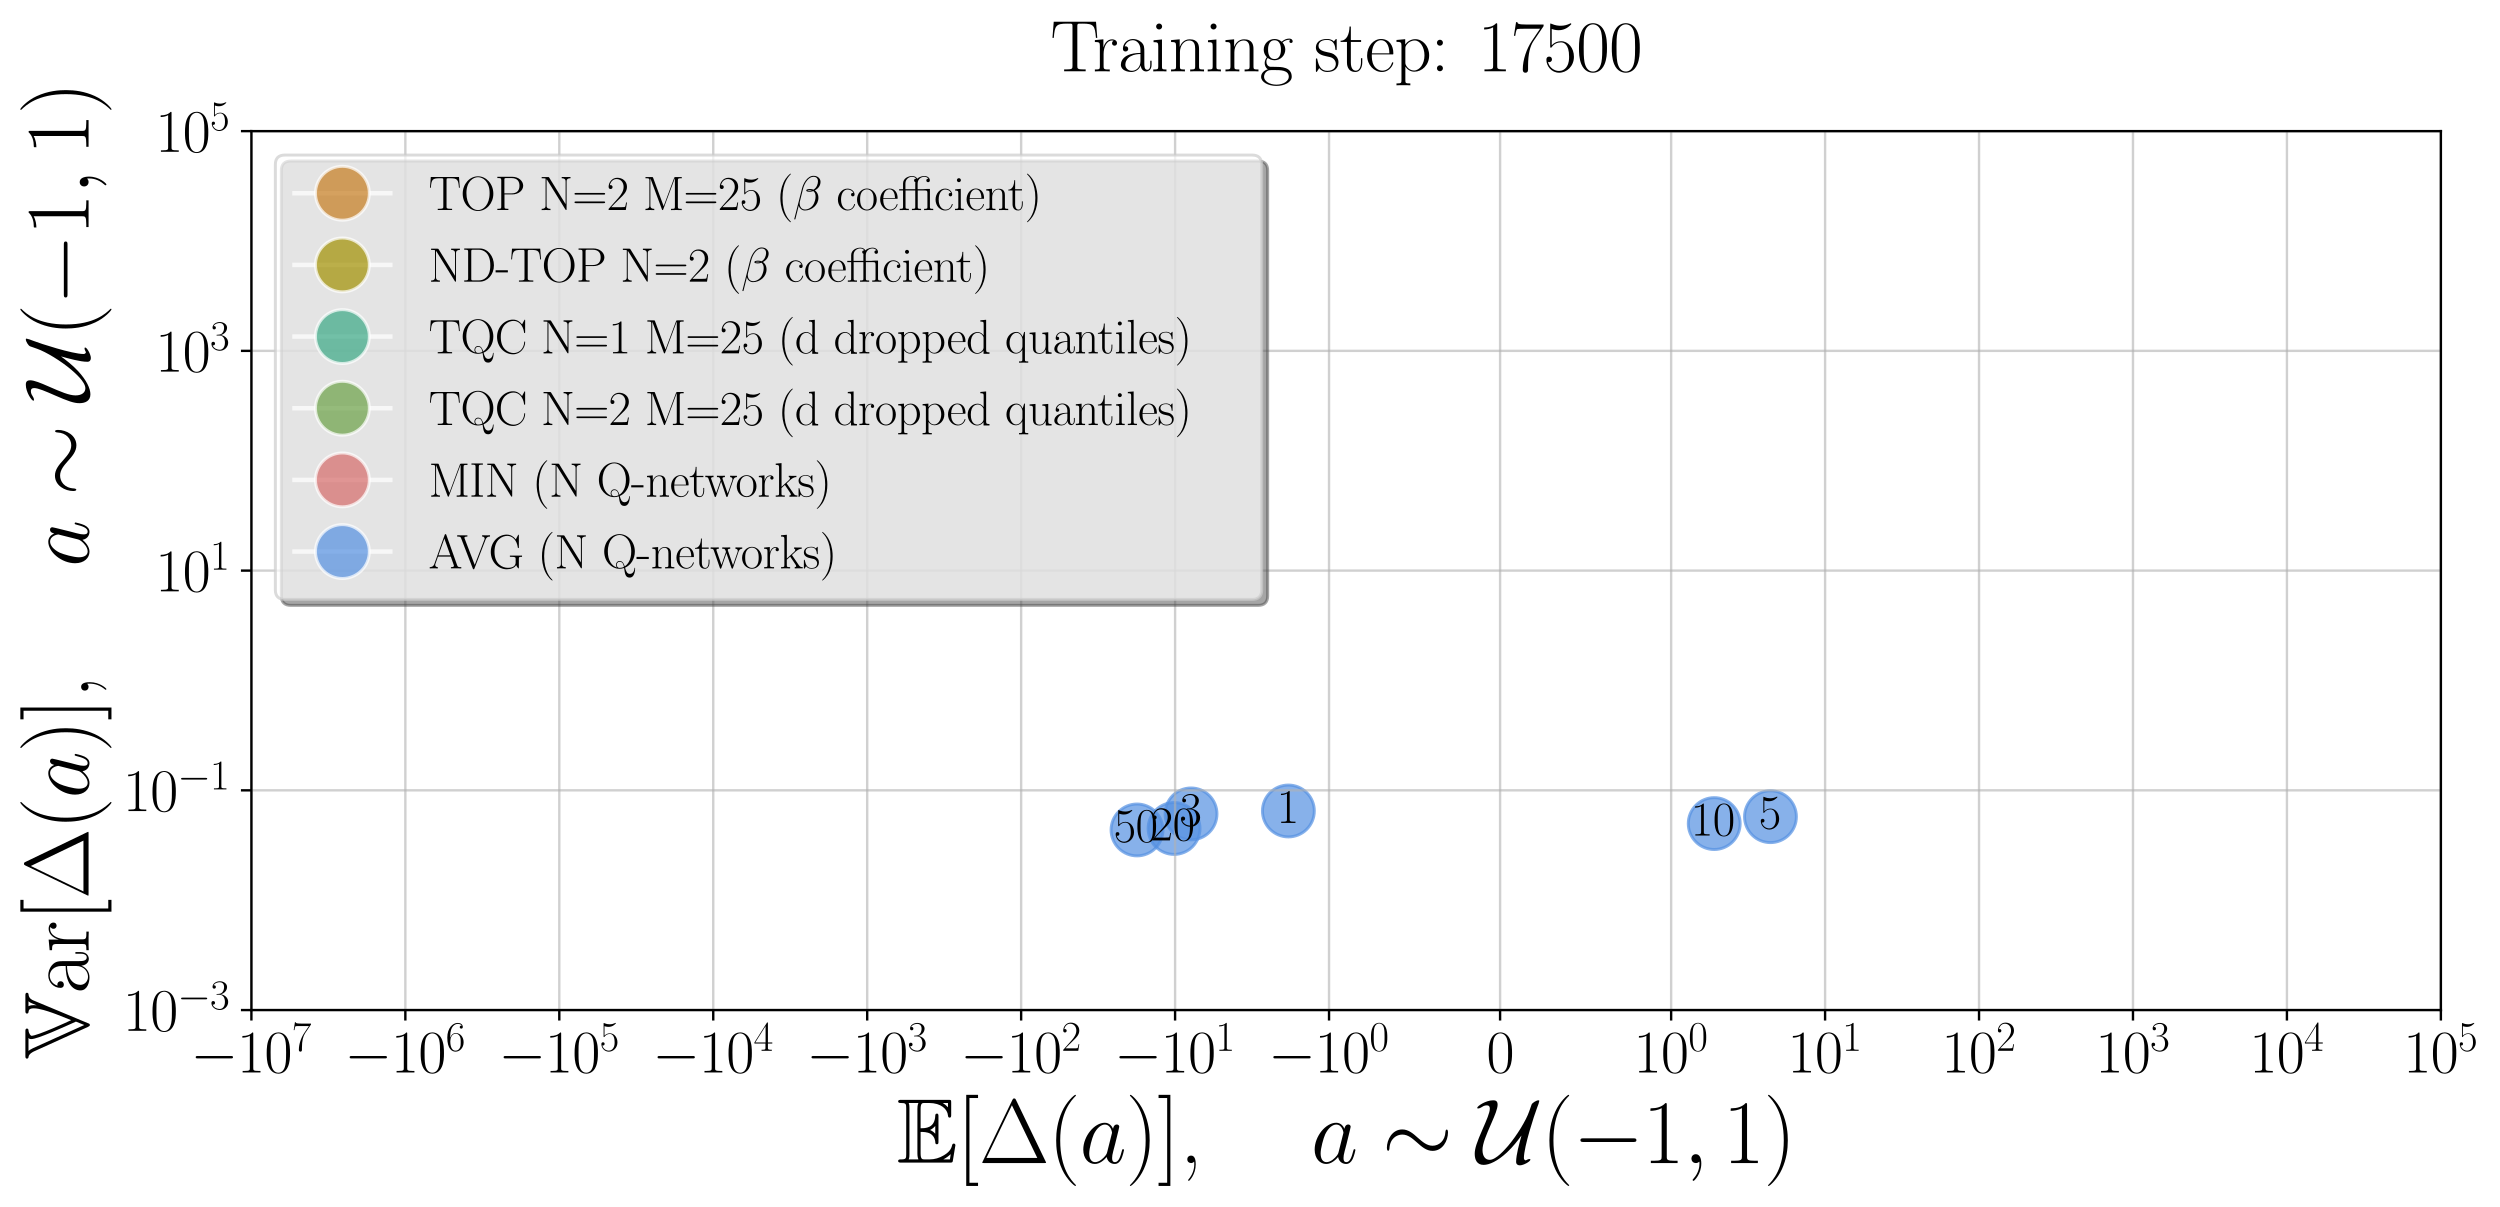 <?xml version="1.0" encoding="utf-8" standalone="no"?>
<!DOCTYPE svg PUBLIC "-//W3C//DTD SVG 1.1//EN"
  "http://www.w3.org/Graphics/SVG/1.1/DTD/svg11.dtd">
<svg xmlns:xlink="http://www.w3.org/1999/xlink" width="835.2pt" height="403.2pt" viewBox="0 0 835.2 403.2" xmlns="http://www.w3.org/2000/svg" version="1.1">
 <defs>
  <style type="text/css">*{stroke-linejoin: round; stroke-linecap: butt}</style>
 </defs>
 <g id="figure_1">
  <g id="patch_1">
   <path d="M 0 403.2 
L 835.2 403.2 
L 835.2 0 
L 0 0 
z
" style="fill: #ffffff"/>
  </g>
  <g id="axes_1">
   <g id="patch_2">
    <path d="M 83.989 337.451 
L 815.448 337.451 
L 815.448 43.804 
L 83.989 43.804 
z
" style="fill: #ffffff"/>
   </g>
   <g id="PathCollection_1">
    <defs>
     <path id="m0d59c8c762" d="M 0 8.66 
C 2.297 8.66 4.5 7.748 6.124 6.124 
C 7.748 4.5 8.66 2.297 8.66 0 
C 8.66 -2.297 7.748 -4.5 6.124 -6.124 
C 4.5 -7.748 2.297 -8.66 0 -8.66 
C -2.297 -8.66 -4.5 -7.748 -6.124 -6.124 
C -7.748 -4.5 -8.66 -2.297 -8.66 0 
C -8.66 2.297 -7.748 4.5 -6.124 6.124 
C -4.5 7.748 -2.297 8.66 0 8.66 
z
" style="stroke: #5591e1; stroke-opacity: 0.7"/>
    </defs>
    <g clip-path="url(#p36bf4590d4)">
     <use xlink:href="#m0d59c8c762" x="430.423" y="270.932" style="fill: #5591e1; fill-opacity: 0.7; stroke: #5591e1; stroke-opacity: 0.7"/>
     <use xlink:href="#m0d59c8c762" x="397.901" y="271.91" style="fill: #5591e1; fill-opacity: 0.7; stroke: #5591e1; stroke-opacity: 0.7"/>
     <use xlink:href="#m0d59c8c762" x="591.476" y="272.835" style="fill: #5591e1; fill-opacity: 0.7; stroke: #5591e1; stroke-opacity: 0.7"/>
     <use xlink:href="#m0d59c8c762" x="572.685" y="275.143" style="fill: #5591e1; fill-opacity: 0.7; stroke: #5591e1; stroke-opacity: 0.7"/>
     <use xlink:href="#m0d59c8c762" x="392.231" y="276.778" style="fill: #5591e1; fill-opacity: 0.7; stroke: #5591e1; stroke-opacity: 0.7"/>
     <use xlink:href="#m0d59c8c762" x="379.856" y="277.271" style="fill: #5591e1; fill-opacity: 0.7; stroke: #5591e1; stroke-opacity: 0.7"/>
    </g>
   </g>
   <g id="matplotlib.axis_1">
    <g id="xtick_1">
     <g id="line2d_1">
      <path d="M 83.989 337.451 
L 83.989 43.804 
" clip-path="url(#p36bf4590d4)" style="fill: none; stroke: #b0b0b0; stroke-opacity: 0.6; stroke-width: 0.8; stroke-linecap: square"/>
     </g>
     <g id="line2d_2">
      <defs>
       <path id="m70988b7d3d" d="M 0 0 
L 0 3.5 
" style="stroke: #000000; stroke-width: 0.8"/>
      </defs>
      <g>
       <use xlink:href="#m70988b7d3d" x="83.989" y="337.451" style="stroke: #000000; stroke-width: 0.8"/>
      </g>
     </g>
     <g id="text_1">
      <!-- $\mathdefault{-10^{7}}$ -->
      <g transform="translate(63.688 358.288) scale(0.2 -0.2)">
       <defs>
        <path id="CMSY10-0" d="M 4218 1472 
C 4326 1472 4442 1472 4442 1600 
C 4442 1728 4326 1728 4218 1728 
L 755 1728 
C 646 1728 531 1728 531 1600 
C 531 1472 646 1472 755 1472 
L 4218 1472 
z
" transform="scale(0.016)"/>
        <path id="CMR17-31" d="M 1702 4058 
C 1702 4192 1696 4192 1606 4192 
C 1357 3916 979 3827 621 3827 
C 602 3827 570 3827 563 3808 
C 557 3795 557 3782 557 3648 
C 755 3648 1088 3686 1344 3839 
L 1344 461 
C 1344 236 1331 160 781 160 
L 589 160 
L 589 0 
C 896 0 1216 0 1523 0 
C 1830 0 2150 0 2458 0 
L 2458 160 
L 2266 160 
C 1715 160 1702 230 1702 458 
L 1702 4058 
z
" transform="scale(0.016)"/>
        <path id="CMR17-30" d="M 2688 2025 
C 2688 2416 2682 3080 2413 3591 
C 2176 4039 1798 4198 1466 4198 
C 1158 4198 768 4058 525 3597 
C 269 3118 243 2524 243 2025 
C 243 1661 250 1106 448 619 
C 723 -39 1216 -128 1466 -128 
C 1760 -128 2208 -7 2470 600 
C 2662 1042 2688 1559 2688 2025 
z
M 1466 -26 
C 1056 -26 813 325 723 812 
C 653 1188 653 1738 653 2096 
C 653 2588 653 2997 736 3387 
C 858 3929 1216 4096 1466 4096 
C 1728 4096 2067 3923 2189 3400 
C 2272 3036 2278 2607 2278 2096 
C 2278 1680 2278 1169 2202 792 
C 2067 95 1690 -26 1466 -26 
z
" transform="scale(0.016)"/>
        <path id="CMR17-37" d="M 2886 3941 
L 2886 4081 
L 1382 4081 
C 634 4081 621 4165 595 4288 
L 480 4288 
L 294 3094 
L 410 3094 
C 429 3215 474 3540 550 3661 
C 589 3712 1062 3712 1171 3712 
L 2579 3712 
L 1869 2661 
C 1395 1954 1069 999 1069 165 
C 1069 89 1069 -128 1299 -128 
C 1530 -128 1530 89 1530 171 
L 1530 465 
C 1530 1508 1709 2196 2003 2636 
L 2886 3941 
z
" transform="scale(0.016)"/>
       </defs>
       <use xlink:href="#CMSY10-0" transform="scale(0.996)"/>
       <use xlink:href="#CMR17-31" transform="translate(77.487 0) scale(0.996)"/>
       <use xlink:href="#CMR17-30" transform="translate(123.178 0) scale(0.996)"/>
       <use xlink:href="#CMR17-37" transform="translate(168.868 36.154) scale(0.697)"/>
      </g>
     </g>
    </g>
    <g id="xtick_2">
     <g id="line2d_3">
      <path d="M 135.42 337.451 
L 135.42 43.804 
" clip-path="url(#p36bf4590d4)" style="fill: none; stroke: #b0b0b0; stroke-opacity: 0.6; stroke-width: 0.8; stroke-linecap: square"/>
     </g>
     <g id="line2d_4">
      <g>
       <use xlink:href="#m70988b7d3d" x="135.42" y="337.451" style="stroke: #000000; stroke-width: 0.8"/>
      </g>
     </g>
     <g id="text_2">
      <!-- $\mathdefault{-10^{6}}$ -->
      <g transform="translate(115.118 358.288) scale(0.2 -0.2)">
       <defs>
        <path id="CMR17-36" d="M 678 2176 
C 678 3690 1395 4032 1811 4032 
C 1946 4032 2272 4009 2400 3776 
C 2298 3776 2106 3776 2106 3553 
C 2106 3381 2246 3323 2336 3323 
C 2394 3323 2566 3348 2566 3560 
C 2566 3954 2246 4179 1805 4179 
C 1043 4179 243 3390 243 1984 
C 243 253 966 -128 1478 -128 
C 2099 -128 2688 427 2688 1283 
C 2688 2081 2170 2662 1517 2662 
C 1126 2662 838 2407 678 1960 
L 678 2176 
z
M 1478 25 
C 691 25 691 1200 691 1436 
C 691 1896 909 2560 1504 2560 
C 1613 2560 1926 2560 2138 2120 
C 2253 1870 2253 1609 2253 1289 
C 2253 944 2253 690 2118 434 
C 1978 171 1773 25 1478 25 
z
" transform="scale(0.016)"/>
       </defs>
       <use xlink:href="#CMSY10-0" transform="scale(0.996)"/>
       <use xlink:href="#CMR17-31" transform="translate(77.487 0) scale(0.996)"/>
       <use xlink:href="#CMR17-30" transform="translate(123.178 0) scale(0.996)"/>
       <use xlink:href="#CMR17-36" transform="translate(168.868 36.154) scale(0.697)"/>
      </g>
     </g>
    </g>
    <g id="xtick_3">
     <g id="line2d_5">
      <path d="M 186.85 337.451 
L 186.85 43.804 
" clip-path="url(#p36bf4590d4)" style="fill: none; stroke: #b0b0b0; stroke-opacity: 0.6; stroke-width: 0.8; stroke-linecap: square"/>
     </g>
     <g id="line2d_6">
      <g>
       <use xlink:href="#m70988b7d3d" x="186.85" y="337.451" style="stroke: #000000; stroke-width: 0.8"/>
      </g>
     </g>
     <g id="text_3">
      <!-- $\mathdefault{-10^{5}}$ -->
      <g transform="translate(166.549 358.288) scale(0.2 -0.2)">
       <defs>
        <path id="CMR17-35" d="M 730 3692 
C 794 3666 1056 3584 1325 3584 
C 1920 3584 2246 3911 2432 4100 
C 2432 4157 2432 4192 2394 4192 
C 2387 4192 2374 4192 2323 4163 
C 2099 4058 1837 3973 1517 3973 
C 1325 3973 1037 3999 723 4139 
C 653 4171 640 4171 634 4171 
C 602 4171 595 4164 595 4037 
L 595 2203 
C 595 2089 595 2057 659 2057 
C 691 2057 704 2070 736 2114 
C 941 2401 1222 2522 1542 2522 
C 1766 2522 2246 2382 2246 1289 
C 2246 1085 2246 715 2054 421 
C 1894 159 1645 25 1370 25 
C 947 25 518 320 403 814 
C 429 807 480 795 506 795 
C 589 795 749 840 749 1038 
C 749 1210 627 1280 506 1280 
C 358 1280 262 1190 262 1011 
C 262 454 704 -128 1382 -128 
C 2042 -128 2669 440 2669 1264 
C 2669 2030 2170 2624 1549 2624 
C 1222 2624 947 2503 730 2274 
L 730 3692 
z
" transform="scale(0.016)"/>
       </defs>
       <use xlink:href="#CMSY10-0" transform="scale(0.996)"/>
       <use xlink:href="#CMR17-31" transform="translate(77.487 0) scale(0.996)"/>
       <use xlink:href="#CMR17-30" transform="translate(123.178 0) scale(0.996)"/>
       <use xlink:href="#CMR17-35" transform="translate(168.868 36.154) scale(0.697)"/>
      </g>
     </g>
    </g>
    <g id="xtick_4">
     <g id="line2d_7">
      <path d="M 238.281 337.451 
L 238.281 43.804 
" clip-path="url(#p36bf4590d4)" style="fill: none; stroke: #b0b0b0; stroke-opacity: 0.6; stroke-width: 0.8; stroke-linecap: square"/>
     </g>
     <g id="line2d_8">
      <g>
       <use xlink:href="#m70988b7d3d" x="238.281" y="337.451" style="stroke: #000000; stroke-width: 0.8"/>
      </g>
     </g>
     <g id="text_4">
      <!-- $\mathdefault{-10^{4}}$ -->
      <g transform="translate(217.98 358.288) scale(0.2 -0.2)">
       <defs>
        <path id="CMR17-34" d="M 2150 4122 
C 2150 4256 2144 4256 2029 4256 
L 128 1254 
L 128 1088 
L 1779 1088 
L 1779 457 
C 1779 224 1766 160 1318 160 
L 1197 160 
L 1197 0 
C 1402 0 1747 0 1965 0 
C 2182 0 2528 0 2733 0 
L 2733 160 
L 2611 160 
C 2163 160 2150 224 2150 457 
L 2150 1088 
L 2803 1088 
L 2803 1254 
L 2150 1254 
L 2150 4122 
z
M 1798 3703 
L 1798 1254 
L 256 1254 
L 1798 3703 
z
" transform="scale(0.016)"/>
       </defs>
       <use xlink:href="#CMSY10-0" transform="scale(0.996)"/>
       <use xlink:href="#CMR17-31" transform="translate(77.487 0) scale(0.996)"/>
       <use xlink:href="#CMR17-30" transform="translate(123.178 0) scale(0.996)"/>
       <use xlink:href="#CMR17-34" transform="translate(168.868 36.154) scale(0.697)"/>
      </g>
     </g>
    </g>
    <g id="xtick_5">
     <g id="line2d_9">
      <path d="M 289.712 337.451 
L 289.712 43.804 
" clip-path="url(#p36bf4590d4)" style="fill: none; stroke: #b0b0b0; stroke-opacity: 0.6; stroke-width: 0.8; stroke-linecap: square"/>
     </g>
     <g id="line2d_10">
      <g>
       <use xlink:href="#m70988b7d3d" x="289.712" y="337.451" style="stroke: #000000; stroke-width: 0.8"/>
      </g>
     </g>
     <g id="text_5">
      <!-- $\mathdefault{-10^{3}}$ -->
      <g transform="translate(269.411 358.288) scale(0.2 -0.2)">
       <defs>
        <path id="CMR17-33" d="M 1414 2157 
C 1984 2157 2234 1662 2234 1090 
C 2234 320 1824 25 1453 25 
C 1114 25 563 194 390 693 
C 422 680 454 680 486 680 
C 640 680 755 782 755 948 
C 755 1133 614 1216 486 1216 
C 378 1216 211 1165 211 926 
C 211 335 787 -128 1466 -128 
C 2176 -128 2720 430 2720 1085 
C 2720 1707 2208 2157 1600 2227 
C 2086 2328 2554 2756 2554 3329 
C 2554 3820 2048 4179 1472 4179 
C 890 4179 378 3829 378 3329 
C 378 3110 544 3072 627 3072 
C 762 3072 877 3155 877 3321 
C 877 3486 762 3569 627 3569 
C 602 3569 570 3569 544 3557 
C 730 3959 1235 4032 1459 4032 
C 1683 4032 2106 3925 2106 3320 
C 2106 3143 2080 2828 1862 2550 
C 1670 2304 1453 2304 1242 2284 
C 1210 2284 1062 2269 1037 2269 
C 992 2263 966 2257 966 2208 
C 966 2163 973 2157 1101 2157 
L 1414 2157 
z
" transform="scale(0.016)"/>
       </defs>
       <use xlink:href="#CMSY10-0" transform="scale(0.996)"/>
       <use xlink:href="#CMR17-31" transform="translate(77.487 0) scale(0.996)"/>
       <use xlink:href="#CMR17-30" transform="translate(123.178 0) scale(0.996)"/>
       <use xlink:href="#CMR17-33" transform="translate(168.868 36.154) scale(0.697)"/>
      </g>
     </g>
    </g>
    <g id="xtick_6">
     <g id="line2d_11">
      <path d="M 341.142 337.451 
L 341.142 43.804 
" clip-path="url(#p36bf4590d4)" style="fill: none; stroke: #b0b0b0; stroke-opacity: 0.6; stroke-width: 0.8; stroke-linecap: square"/>
     </g>
     <g id="line2d_12">
      <g>
       <use xlink:href="#m70988b7d3d" x="341.142" y="337.451" style="stroke: #000000; stroke-width: 0.8"/>
      </g>
     </g>
     <g id="text_6">
      <!-- $\mathdefault{-10^{2}}$ -->
      <g transform="translate(320.841 358.288) scale(0.2 -0.2)">
       <defs>
        <path id="CMR17-32" d="M 2669 989 
L 2554 989 
C 2490 536 2438 459 2413 420 
C 2381 369 1920 369 1830 369 
L 602 369 
C 832 619 1280 1072 1824 1597 
C 2214 1967 2669 2402 2669 3035 
C 2669 3790 2067 4224 1395 4224 
C 691 4224 262 3604 262 3030 
C 262 2780 448 2748 525 2748 
C 589 2748 781 2787 781 3010 
C 781 3207 614 3264 525 3264 
C 486 3264 448 3258 422 3245 
C 544 3790 915 4058 1306 4058 
C 1862 4058 2227 3617 2227 3035 
C 2227 2479 1901 2000 1536 1584 
L 262 146 
L 262 0 
L 2515 0 
L 2669 989 
z
" transform="scale(0.016)"/>
       </defs>
       <use xlink:href="#CMSY10-0" transform="scale(0.996)"/>
       <use xlink:href="#CMR17-31" transform="translate(77.487 0) scale(0.996)"/>
       <use xlink:href="#CMR17-30" transform="translate(123.178 0) scale(0.996)"/>
       <use xlink:href="#CMR17-32" transform="translate(168.868 36.154) scale(0.697)"/>
      </g>
     </g>
    </g>
    <g id="xtick_7">
     <g id="line2d_13">
      <path d="M 392.573 337.451 
L 392.573 43.804 
" clip-path="url(#p36bf4590d4)" style="fill: none; stroke: #b0b0b0; stroke-opacity: 0.6; stroke-width: 0.8; stroke-linecap: square"/>
     </g>
     <g id="line2d_14">
      <g>
       <use xlink:href="#m70988b7d3d" x="392.573" y="337.451" style="stroke: #000000; stroke-width: 0.8"/>
      </g>
     </g>
     <g id="text_7">
      <!-- $\mathdefault{-10^{1}}$ -->
      <g transform="translate(372.272 358.288) scale(0.2 -0.2)">
       <use xlink:href="#CMSY10-0" transform="scale(0.996)"/>
       <use xlink:href="#CMR17-31" transform="translate(77.487 0) scale(0.996)"/>
       <use xlink:href="#CMR17-30" transform="translate(123.178 0) scale(0.996)"/>
       <use xlink:href="#CMR17-31" transform="translate(168.868 36.154) scale(0.697)"/>
      </g>
     </g>
    </g>
    <g id="xtick_8">
     <g id="line2d_15">
      <path d="M 444.004 337.451 
L 444.004 43.804 
" clip-path="url(#p36bf4590d4)" style="fill: none; stroke: #b0b0b0; stroke-opacity: 0.6; stroke-width: 0.8; stroke-linecap: square"/>
     </g>
     <g id="line2d_16">
      <g>
       <use xlink:href="#m70988b7d3d" x="444.004" y="337.451" style="stroke: #000000; stroke-width: 0.8"/>
      </g>
     </g>
     <g id="text_8">
      <!-- $\mathdefault{-10^{0}}$ -->
      <g transform="translate(423.703 358.288) scale(0.2 -0.2)">
       <use xlink:href="#CMSY10-0" transform="scale(0.996)"/>
       <use xlink:href="#CMR17-31" transform="translate(77.487 0) scale(0.996)"/>
       <use xlink:href="#CMR17-30" transform="translate(123.178 0) scale(0.996)"/>
       <use xlink:href="#CMR17-30" transform="translate(168.868 36.154) scale(0.697)"/>
      </g>
     </g>
    </g>
    <g id="xtick_9">
     <g id="line2d_17">
      <path d="M 501.149 337.451 
L 501.149 43.804 
" clip-path="url(#p36bf4590d4)" style="fill: none; stroke: #b0b0b0; stroke-opacity: 0.6; stroke-width: 0.8; stroke-linecap: square"/>
     </g>
     <g id="line2d_18">
      <g>
       <use xlink:href="#m70988b7d3d" x="501.149" y="337.451" style="stroke: #000000; stroke-width: 0.8"/>
      </g>
     </g>
     <g id="text_9">
      <!-- $\mathdefault{0}$ -->
      <g transform="translate(496.58 358.288) scale(0.2 -0.2)">
       <use xlink:href="#CMR17-30" transform="scale(0.996)"/>
      </g>
     </g>
    </g>
    <g id="xtick_10">
     <g id="line2d_19">
      <path d="M 558.294 337.451 
L 558.294 43.804 
" clip-path="url(#p36bf4590d4)" style="fill: none; stroke: #b0b0b0; stroke-opacity: 0.6; stroke-width: 0.8; stroke-linecap: square"/>
     </g>
     <g id="line2d_20">
      <g>
       <use xlink:href="#m70988b7d3d" x="558.294" y="337.451" style="stroke: #000000; stroke-width: 0.8"/>
      </g>
     </g>
     <g id="text_10">
      <!-- $\mathdefault{10^{0}}$ -->
      <g transform="translate(545.742 358.288) scale(0.2 -0.2)">
       <use xlink:href="#CMR17-31" transform="scale(0.996)"/>
       <use xlink:href="#CMR17-30" transform="translate(45.69 0) scale(0.996)"/>
       <use xlink:href="#CMR17-30" transform="translate(91.381 36.154) scale(0.697)"/>
      </g>
     </g>
    </g>
    <g id="xtick_11">
     <g id="line2d_21">
      <path d="M 609.725 337.451 
L 609.725 43.804 
" clip-path="url(#p36bf4590d4)" style="fill: none; stroke: #b0b0b0; stroke-opacity: 0.6; stroke-width: 0.8; stroke-linecap: square"/>
     </g>
     <g id="line2d_22">
      <g>
       <use xlink:href="#m70988b7d3d" x="609.725" y="337.451" style="stroke: #000000; stroke-width: 0.8"/>
      </g>
     </g>
     <g id="text_11">
      <!-- $\mathdefault{10^{1}}$ -->
      <g transform="translate(597.173 358.288) scale(0.2 -0.2)">
       <use xlink:href="#CMR17-31" transform="scale(0.996)"/>
       <use xlink:href="#CMR17-30" transform="translate(45.69 0) scale(0.996)"/>
       <use xlink:href="#CMR17-31" transform="translate(91.381 36.154) scale(0.697)"/>
      </g>
     </g>
    </g>
    <g id="xtick_12">
     <g id="line2d_23">
      <path d="M 661.156 337.451 
L 661.156 43.804 
" clip-path="url(#p36bf4590d4)" style="fill: none; stroke: #b0b0b0; stroke-opacity: 0.6; stroke-width: 0.8; stroke-linecap: square"/>
     </g>
     <g id="line2d_24">
      <g>
       <use xlink:href="#m70988b7d3d" x="661.156" y="337.451" style="stroke: #000000; stroke-width: 0.8"/>
      </g>
     </g>
     <g id="text_12">
      <!-- $\mathdefault{10^{2}}$ -->
      <g transform="translate(648.603 358.288) scale(0.2 -0.2)">
       <use xlink:href="#CMR17-31" transform="scale(0.996)"/>
       <use xlink:href="#CMR17-30" transform="translate(45.69 0) scale(0.996)"/>
       <use xlink:href="#CMR17-32" transform="translate(91.381 36.154) scale(0.697)"/>
      </g>
     </g>
    </g>
    <g id="xtick_13">
     <g id="line2d_25">
      <path d="M 712.586 337.451 
L 712.586 43.804 
" clip-path="url(#p36bf4590d4)" style="fill: none; stroke: #b0b0b0; stroke-opacity: 0.6; stroke-width: 0.8; stroke-linecap: square"/>
     </g>
     <g id="line2d_26">
      <g>
       <use xlink:href="#m70988b7d3d" x="712.586" y="337.451" style="stroke: #000000; stroke-width: 0.8"/>
      </g>
     </g>
     <g id="text_13">
      <!-- $\mathdefault{10^{3}}$ -->
      <g transform="translate(700.034 358.288) scale(0.2 -0.2)">
       <use xlink:href="#CMR17-31" transform="scale(0.996)"/>
       <use xlink:href="#CMR17-30" transform="translate(45.69 0) scale(0.996)"/>
       <use xlink:href="#CMR17-33" transform="translate(91.381 36.154) scale(0.697)"/>
      </g>
     </g>
    </g>
    <g id="xtick_14">
     <g id="line2d_27">
      <path d="M 764.017 337.451 
L 764.017 43.804 
" clip-path="url(#p36bf4590d4)" style="fill: none; stroke: #b0b0b0; stroke-opacity: 0.6; stroke-width: 0.8; stroke-linecap: square"/>
     </g>
     <g id="line2d_28">
      <g>
       <use xlink:href="#m70988b7d3d" x="764.017" y="337.451" style="stroke: #000000; stroke-width: 0.8"/>
      </g>
     </g>
     <g id="text_14">
      <!-- $\mathdefault{10^{4}}$ -->
      <g transform="translate(751.465 358.288) scale(0.2 -0.2)">
       <use xlink:href="#CMR17-31" transform="scale(0.996)"/>
       <use xlink:href="#CMR17-30" transform="translate(45.69 0) scale(0.996)"/>
       <use xlink:href="#CMR17-34" transform="translate(91.381 36.154) scale(0.697)"/>
      </g>
     </g>
    </g>
    <g id="xtick_15">
     <g id="line2d_29">
      <path d="M 815.448 337.451 
L 815.448 43.804 
" clip-path="url(#p36bf4590d4)" style="fill: none; stroke: #b0b0b0; stroke-opacity: 0.6; stroke-width: 0.8; stroke-linecap: square"/>
     </g>
     <g id="line2d_30">
      <g>
       <use xlink:href="#m70988b7d3d" x="815.448" y="337.451" style="stroke: #000000; stroke-width: 0.8"/>
      </g>
     </g>
     <g id="text_15">
      <!-- $\mathdefault{10^{5}}$ -->
      <g transform="translate(802.895 358.288) scale(0.2 -0.2)">
       <use xlink:href="#CMR17-31" transform="scale(0.996)"/>
       <use xlink:href="#CMR17-30" transform="translate(45.69 0) scale(0.996)"/>
       <use xlink:href="#CMR17-35" transform="translate(91.381 36.154) scale(0.697)"/>
      </g>
     </g>
    </g>
    <g id="text_16">
     <!-- $\mathbb{E}[\Delta(a)]$, $\quad a \sim \mathcal{U}(-1,1)$ -->
     <g transform="translate(299.629 388.553) scale(0.3 -0.3)">
      <defs>
       <path id="MSBM10-45" d="M 1658 2176 
C 1818 2176 2125 2176 2349 2046 
C 2656 1853 2682 1517 2682 1480 
C 2688 1393 2688 1312 2797 1312 
C 2906 1312 2906 1401 2906 1517 
L 2906 3251 
C 2906 3353 2906 3456 2797 3456 
C 2688 3456 2682 3355 2682 3301 
C 2643 2432 1990 2432 1658 2432 
L 1658 3772 
C 1658 4198 1779 4198 1933 4198 
L 2240 4198 
C 3104 4198 3533 3759 3571 3320 
C 3578 3269 3584 3174 3686 3174 
C 3795 3174 3795 3276 3795 3385 
L 3795 4218 
C 3795 4416 3782 4416 3584 4416 
L 307 4416 
C 192 4416 90 4416 90 4304 
C 90 4198 211 4198 262 4198 
C 627 4198 653 4147 653 3832 
L 653 622 
C 653 320 634 256 294 256 
C 198 256 90 256 90 147 
C 90 32 192 32 307 32 
L 3699 32 
C 3821 32 3885 32 3904 123 
C 3910 129 4090 1213 4090 1245 
C 4090 1316 4032 1362 3981 1362 
C 3891 1362 3866 1278 3866 1271 
C 3827 1102 3763 828 3296 549 
C 2963 347 2637 256 2285 256 
L 1933 256 
C 1779 256 1658 256 1658 684 
L 1658 2176 
z
M 3571 4198 
L 3571 3896 
C 3462 4015 3341 4116 3206 4198 
L 3571 4198 
z
M 2323 2315 
C 2426 2360 2566 2456 2682 2590 
L 2682 2052 
C 2528 2225 2330 2308 2323 2308 
L 2323 2315 
z
M 877 3845 
C 877 3923 877 4083 826 4198 
L 1504 4198 
C 1434 4051 1434 3839 1434 3781 
L 1434 673 
C 1434 442 1478 314 1504 256 
L 826 256 
C 877 371 877 531 877 609 
L 877 3845 
z
M 3258 256 
L 3258 262 
C 3462 367 3635 504 3763 621 
C 3757 596 3712 308 3706 256 
L 3258 256 
z
" transform="scale(0.016)"/>
       <path id="CMR17-5b" d="M 1504 -1600 
L 1504 -1377 
L 902 -1377 
L 902 4544 
L 1504 4544 
L 1504 4767 
L 678 4767 
L 678 -1600 
L 1504 -1600 
z
" transform="scale(0.016)"/>
       <path id="CMR17-1" d="M 2598 4403 
C 2547 4512 2522 4512 2470 4512 
C 2394 4512 2387 4499 2342 4409 
L 269 109 
C 262 96 237 38 237 32 
C 237 6 243 0 358 0 
L 4576 0 
C 4691 0 4698 6 4698 32 
C 4698 38 4672 96 4666 109 
L 2598 4403 
z
M 2310 4038 
L 4083 358 
L 531 358 
L 2310 4038 
z
" transform="scale(0.016)"/>
       <path id="CMR17-28" d="M 1958 -1561 
C 1958 -1555 1958 -1542 1939 -1523 
C 1645 -1224 858 -407 858 1581 
C 858 3569 1632 4379 1946 4697 
C 1946 4704 1958 4717 1958 4736 
C 1958 4755 1939 4768 1914 4768 
C 1843 4768 1299 4296 986 3594 
C 666 2887 576 2199 576 1588 
C 576 1128 621 351 1005 -471 
C 1312 -1135 1837 -1600 1914 -1600 
C 1946 -1600 1958 -1587 1958 -1561 
z
" transform="scale(0.016)"/>
       <path id="CMMI12-61" d="M 1926 760 
C 1894 651 1894 639 1805 517 
C 1664 338 1382 64 1082 64 
C 819 64 672 300 672 677 
C 672 1028 870 1743 992 2012 
C 1210 2459 1510 2689 1760 2689 
C 2182 2689 2266 2165 2266 2114 
C 2266 2108 2246 2024 2240 2012 
L 1926 760 
z
M 2336 2395 
C 2266 2561 2093 2816 1760 2816 
C 1037 2816 256 1884 256 939 
C 256 307 627 -64 1062 -64 
C 1414 -64 1715 211 1894 422 
C 1958 45 2259 -64 2451 -64 
C 2643 -64 2797 51 2912 281 
C 3014 498 3104 888 3104 913 
C 3104 945 3078 971 3040 971 
C 2982 971 2976 939 2950 843 
C 2854 466 2733 64 2470 64 
C 2285 64 2272 230 2272 358 
C 2272 505 2291 575 2349 824 
C 2394 984 2426 1124 2477 1309 
C 2714 2267 2771 2497 2771 2535 
C 2771 2625 2701 2695 2605 2695 
C 2400 2695 2349 2472 2336 2395 
z
" transform="scale(0.016)"/>
       <path id="CMR17-29" d="M 1683 1581 
C 1683 2040 1638 2817 1254 3639 
C 947 4303 422 4768 346 4768 
C 326 4768 301 4761 301 4729 
C 301 4717 307 4710 314 4697 
C 621 4378 1402 3568 1402 1584 
C 1402 -407 627 -1217 314 -1537 
C 307 -1549 301 -1556 301 -1568 
C 301 -1600 326 -1600 346 -1600 
C 416 -1600 960 -1128 1274 -426 
C 1594 281 1683 969 1683 1581 
z
" transform="scale(0.016)"/>
       <path id="CMR17-5d" d="M 915 4767 
L 90 4767 
L 90 4544 
L 691 4544 
L 691 -1377 
L 90 -1377 
L 90 -1600 
L 915 -1600 
L 915 4767 
z
" transform="scale(0.016)"/>
       <path id="CMR17-2c" d="M 1011 102 
C 1024 45 1024 25 1024 -77 
C 1024 -463 896 -817 627 -1139 
C 595 -1170 595 -1183 595 -1197 
C 595 -1222 621 -1248 646 -1248 
C 685 -1248 1126 -799 1126 -87 
C 1126 124 1101 522 800 522 
C 659 522 538 427 538 261 
C 538 96 659 0 800 0 
C 877 0 960 32 1011 102 
z
" transform="scale(0.016)"/>
       <path id="CMSY10-18" d="M 4622 2138 
C 4622 2278 4584 2342 4533 2342 
C 4501 2342 4449 2298 4443 2176 
C 4417 1562 3995 1210 3547 1210 
C 3143 1210 2836 1485 2522 1760 
C 2196 2054 1863 2349 1428 2349 
C 730 2349 352 1645 352 1062 
C 352 858 435 858 442 858 
C 512 858 531 986 531 1005 
C 557 1709 1037 1990 1428 1990 
C 1831 1990 2138 1715 2452 1440 
C 2778 1146 3111 851 3547 851 
C 4245 851 4622 1555 4622 2138 
z
" transform="scale(0.016)"/>
       <path id="CMSY10-55" d="M 3155 1907 
C 3008 1372 2784 580 2784 88 
C 2784 -83 2893 -160 3046 -160 
C 3302 -160 3782 111 3782 237 
C 3782 269 3750 282 3718 282 
C 3642 282 3526 224 3456 186 
C 3373 199 3328 263 3328 352 
C 3328 1133 4058 3373 4243 3847 
C 4320 4026 4403 4288 4403 4339 
C 4403 4384 4365 4384 4339 4384 
C 4205 4384 3917 4211 3866 4090 
C 3782 3866 3770 3834 3693 3597 
C 3482 2989 2848 1933 2214 1191 
C 2016 967 1389 224 934 224 
C 627 224 435 487 435 910 
C 435 1359 685 1935 1069 2814 
C 1299 3340 1491 3794 1491 4083 
C 1491 4384 1286 4384 1171 4384 
C 678 4384 64 3987 64 3853 
C 64 3815 109 3815 134 3815 
C 211 3815 326 3866 429 3936 
C 474 3968 576 4032 749 4032 
C 890 4032 947 3943 947 3802 
C 947 3520 717 2995 448 2381 
C 26 1421 -109 1011 -109 640 
C -109 218 58 -128 512 -128 
C 909 -128 1491 135 2144 743 
C 2586 1159 2874 1543 3149 1914 
L 3155 1907 
z
" transform="scale(0.016)"/>
       <path id="CMMI12-3b" d="M 1248 -31 
C 1248 343 1126 619 864 619 
C 659 619 557 453 557 313 
C 557 172 653 0 870 0 
C 954 0 1024 26 1082 83 
C 1094 96 1101 96 1107 96 
C 1120 96 1120 5 1120 -27 
C 1120 -240 1082 -659 710 -1080 
C 640 -1157 640 -1170 640 -1183 
C 640 -1216 672 -1248 704 -1248 
C 755 -1248 1248 -771 1248 -31 
z
" transform="scale(0.016)"/>
      </defs>
      <use xlink:href="#MSBM10-45" transform="scale(0.996)"/>
      <use xlink:href="#CMR17-5b" transform="translate(66.418 0) scale(0.996)"/>
      <use xlink:href="#CMR17-1" transform="translate(91.289 0) scale(0.996)"/>
      <use xlink:href="#CMR17-28" transform="translate(168.208 0) scale(0.996)"/>
      <use xlink:href="#CMMI12-61" transform="translate(203.489 0) scale(0.996)"/>
      <use xlink:href="#CMR17-29" transform="translate(254.697 0) scale(0.996)"/>
      <use xlink:href="#CMR17-5d" transform="translate(289.978 0) scale(0.996)"/>
      <use xlink:href="#CMR17-2c" transform="translate(314.849 0) scale(0.996)"/>
      <use xlink:href="#CMMI12-61" transform="translate(461.177 0) scale(0.996)"/>
      <use xlink:href="#CMSY10-18" transform="translate(540.059 0) scale(0.996)"/>
      <use xlink:href="#CMSY10-55" transform="translate(645.22 0) scale(0.996)"/>
      <use xlink:href="#CMR17-28" transform="translate(717.463 0) scale(0.996)"/>
      <use xlink:href="#CMSY10-0" transform="translate(752.744 0) scale(0.996)"/>
      <use xlink:href="#CMR17-31" transform="translate(830.231 0) scale(0.996)"/>
      <use xlink:href="#CMMI12-3b" transform="translate(875.922 0) scale(0.996)"/>
      <use xlink:href="#CMR17-31" transform="translate(919.623 0) scale(0.996)"/>
      <use xlink:href="#CMR17-29" transform="translate(965.314 0) scale(0.996)"/>
     </g>
    </g>
   </g>
   <g id="matplotlib.axis_2">
    <g id="ytick_1">
     <g id="line2d_31">
      <path d="M 83.989 337.451 
L 815.448 337.451 
" clip-path="url(#p36bf4590d4)" style="fill: none; stroke: #b0b0b0; stroke-opacity: 0.6; stroke-width: 0.8; stroke-linecap: square"/>
     </g>
     <g id="line2d_32">
      <defs>
       <path id="m4c92ee80ea" d="M 0 0 
L -3.5 0 
" style="stroke: #000000; stroke-width: 0.8"/>
      </defs>
      <g>
       <use xlink:href="#m4c92ee80ea" x="83.989" y="337.451" style="stroke: #000000; stroke-width: 0.8"/>
      </g>
     </g>
     <g id="text_17">
      <!-- $\mathdefault{10^{-3}}$ -->
      <g transform="translate(41.036 344.37) scale(0.2 -0.2)">
       <use xlink:href="#CMR17-31" transform="scale(0.996)"/>
       <use xlink:href="#CMR17-30" transform="translate(45.69 0) scale(0.996)"/>
       <use xlink:href="#CMSY10-0" transform="translate(91.381 36.154) scale(0.697)"/>
       <use xlink:href="#CMR17-33" transform="translate(145.622 36.154) scale(0.697)"/>
      </g>
     </g>
    </g>
    <g id="ytick_2">
     <g id="line2d_33">
      <path d="M 83.989 264.04 
L 815.448 264.04 
" clip-path="url(#p36bf4590d4)" style="fill: none; stroke: #b0b0b0; stroke-opacity: 0.6; stroke-width: 0.8; stroke-linecap: square"/>
     </g>
     <g id="line2d_34">
      <g>
       <use xlink:href="#m4c92ee80ea" x="83.989" y="264.04" style="stroke: #000000; stroke-width: 0.8"/>
      </g>
     </g>
     <g id="text_18">
      <!-- $\mathdefault{10^{-1}}$ -->
      <g transform="translate(41.036 270.958) scale(0.2 -0.2)">
       <use xlink:href="#CMR17-31" transform="scale(0.996)"/>
       <use xlink:href="#CMR17-30" transform="translate(45.69 0) scale(0.996)"/>
       <use xlink:href="#CMSY10-0" transform="translate(91.381 36.154) scale(0.697)"/>
       <use xlink:href="#CMR17-31" transform="translate(145.622 36.154) scale(0.697)"/>
      </g>
     </g>
    </g>
    <g id="ytick_3">
     <g id="line2d_35">
      <path d="M 83.989 190.628 
L 815.448 190.628 
" clip-path="url(#p36bf4590d4)" style="fill: none; stroke: #b0b0b0; stroke-opacity: 0.6; stroke-width: 0.8; stroke-linecap: square"/>
     </g>
     <g id="line2d_36">
      <g>
       <use xlink:href="#m4c92ee80ea" x="83.989" y="190.628" style="stroke: #000000; stroke-width: 0.8"/>
      </g>
     </g>
     <g id="text_19">
      <!-- $\mathdefault{10^{1}}$ -->
      <g transform="translate(51.884 197.546) scale(0.2 -0.2)">
       <use xlink:href="#CMR17-31" transform="scale(0.996)"/>
       <use xlink:href="#CMR17-30" transform="translate(45.69 0) scale(0.996)"/>
       <use xlink:href="#CMR17-31" transform="translate(91.381 36.154) scale(0.697)"/>
      </g>
     </g>
    </g>
    <g id="ytick_4">
     <g id="line2d_37">
      <path d="M 83.989 117.216 
L 815.448 117.216 
" clip-path="url(#p36bf4590d4)" style="fill: none; stroke: #b0b0b0; stroke-opacity: 0.6; stroke-width: 0.8; stroke-linecap: square"/>
     </g>
     <g id="line2d_38">
      <g>
       <use xlink:href="#m4c92ee80ea" x="83.989" y="117.216" style="stroke: #000000; stroke-width: 0.8"/>
      </g>
     </g>
     <g id="text_20">
      <!-- $\mathdefault{10^{3}}$ -->
      <g transform="translate(51.884 124.135) scale(0.2 -0.2)">
       <use xlink:href="#CMR17-31" transform="scale(0.996)"/>
       <use xlink:href="#CMR17-30" transform="translate(45.69 0) scale(0.996)"/>
       <use xlink:href="#CMR17-33" transform="translate(91.381 36.154) scale(0.697)"/>
      </g>
     </g>
    </g>
    <g id="ytick_5">
     <g id="line2d_39">
      <path d="M 83.989 43.804 
L 815.448 43.804 
" clip-path="url(#p36bf4590d4)" style="fill: none; stroke: #b0b0b0; stroke-opacity: 0.6; stroke-width: 0.8; stroke-linecap: square"/>
     </g>
     <g id="line2d_40">
      <g>
       <use xlink:href="#m4c92ee80ea" x="83.989" y="43.804" style="stroke: #000000; stroke-width: 0.8"/>
      </g>
     </g>
     <g id="text_21">
      <!-- $\mathdefault{10^{5}}$ -->
      <g transform="translate(51.884 50.723) scale(0.2 -0.2)">
       <use xlink:href="#CMR17-31" transform="scale(0.996)"/>
       <use xlink:href="#CMR17-30" transform="translate(45.69 0) scale(0.996)"/>
       <use xlink:href="#CMR17-35" transform="translate(91.381 36.154) scale(0.697)"/>
      </g>
     </g>
    </g>
    <g id="text_22">
     <!-- $\mathbb{V}\text{ar}[\Delta(a)]$, $\quad a \sim \mathcal{U}(-1,1)$ -->
     <g transform="translate(29.589 353.693) rotate(-90) scale(0.3 -0.3)">
      <defs>
       <path id="MSBM10-56" d="M 4077 3866 
C 4109 3942 4205 4166 4474 4192 
C 4512 4192 4608 4205 4608 4301 
C 4608 4416 4512 4416 4397 4416 
L 3366 4416 
C 3251 4416 3155 4416 3155 4297 
C 3155 4198 3251 4198 3290 4192 
C 3386 4179 3520 4154 3520 3821 
C 3520 3443 3315 2835 3206 2528 
C 3162 2400 3162 2387 2694 1216 
C 2579 1453 1600 3577 1600 3993 
C 1600 4039 1747 4178 1984 4198 
C 2086 4198 2106 4269 2106 4301 
C 2106 4416 2010 4416 1894 4416 
L 218 4416 
C 102 4416 6 4416 6 4301 
C 6 4211 90 4198 141 4192 
C 352 4160 486 3859 499 3840 
L 2221 45 
C 2266 -51 2298 -90 2355 -90 
C 2426 -90 2445 -58 2483 45 
L 4077 3866 
z
M 4013 4198 
C 3936 4114 3904 4036 3859 3933 
C 3834 3861 3763 3694 3731 3622 
C 3738 3681 3744 3764 3744 3823 
C 3744 3907 3738 4082 3667 4198 
L 4013 4198 
z
M 730 3895 
C 672 4018 557 4198 544 4198 
L 1453 4198 
C 1421 4172 1370 4140 1370 4006 
C 1370 3570 2189 1775 2592 883 
L 2355 300 
L 730 3895 
z
" transform="scale(0.016)"/>
       <path id="CMR17-61" d="M 2304 1653 
C 2304 2072 2304 2294 2035 2543 
C 1798 2752 1523 2816 1306 2816 
C 800 2816 435 2407 435 1971 
C 435 1728 627 1728 666 1728 
C 749 1728 896 1778 896 1954 
C 896 2112 774 2181 666 2181 
C 640 2181 608 2174 589 2168 
C 723 2592 1069 2714 1293 2714 
C 1613 2714 1965 2429 1965 1885 
L 1965 1600 
C 1587 1600 1133 1549 774 1357 
C 371 1133 256 813 256 570 
C 256 77 832 -64 1171 -64 
C 1523 -64 1850 139 1990 511 
C 2003 233 2182 -18 2464 -18 
C 2598 -18 2938 70 2938 567 
L 2938 920 
L 2822 920 
L 2822 562 
C 2822 178 2650 128 2566 128 
C 2304 128 2304 458 2304 738 
L 2304 1653 
z
M 1965 870 
C 1965 317 1568 38 1216 38 
C 896 38 646 275 646 570 
C 646 761 730 1100 1101 1305 
C 1408 1478 1760 1504 1965 1504 
L 1965 870 
z
" transform="scale(0.016)"/>
       <path id="CMR17-72" d="M 960 1497 
C 960 2112 1222 2688 1702 2688 
C 1747 2688 1792 2682 1837 2662 
C 1837 2662 1696 2617 1696 2452 
C 1696 2298 1818 2234 1914 2234 
C 1990 2234 2131 2279 2131 2458 
C 2131 2663 1926 2790 1709 2790 
C 1222 2790 1011 2317 947 2093 
L 941 2093 
L 941 2790 
L 198 2720 
L 198 2554 
C 576 2554 634 2515 634 2208 
L 634 428 
C 634 184 608 153 198 153 
L 198 -13 
C 352 0 646 0 813 0 
C 998 0 1325 0 1498 -13 
L 1498 153 
C 1037 153 960 153 960 440 
L 960 1497 
z
" transform="scale(0.016)"/>
      </defs>
      <use xlink:href="#MSBM10-56" transform="scale(0.996)"/>
      <use xlink:href="#CMR17-61" transform="translate(71.953 0) scale(0.996)"/>
      <use xlink:href="#CMR17-72" transform="translate(117.643 0) scale(0.996)"/>
      <use xlink:href="#CMR17-5b" transform="translate(152.924 0) scale(0.996)"/>
      <use xlink:href="#CMR17-1" transform="translate(177.795 0) scale(0.996)"/>
      <use xlink:href="#CMR17-28" transform="translate(254.714 0) scale(0.996)"/>
      <use xlink:href="#CMMI12-61" transform="translate(289.995 0) scale(0.996)"/>
      <use xlink:href="#CMR17-29" transform="translate(341.203 0) scale(0.996)"/>
      <use xlink:href="#CMR17-5d" transform="translate(376.484 0) scale(0.996)"/>
      <use xlink:href="#CMR17-2c" transform="translate(401.355 0) scale(0.996)"/>
      <use xlink:href="#CMMI12-61" transform="translate(547.683 0) scale(0.996)"/>
      <use xlink:href="#CMSY10-18" transform="translate(626.565 0) scale(0.996)"/>
      <use xlink:href="#CMSY10-55" transform="translate(731.726 0) scale(0.996)"/>
      <use xlink:href="#CMR17-28" transform="translate(803.969 0) scale(0.996)"/>
      <use xlink:href="#CMSY10-0" transform="translate(839.25 0) scale(0.996)"/>
      <use xlink:href="#CMR17-31" transform="translate(916.737 0) scale(0.996)"/>
      <use xlink:href="#CMMI12-3b" transform="translate(962.428 0) scale(0.996)"/>
      <use xlink:href="#CMR17-31" transform="translate(1006.129 0) scale(0.996)"/>
      <use xlink:href="#CMR17-29" transform="translate(1051.82 0) scale(0.996)"/>
     </g>
    </g>
   </g>
   <g id="patch_3">
    <path d="M 83.989 337.451 
L 83.989 43.804 
" style="fill: none; stroke: #000000; stroke-width: 0.8; stroke-linejoin: miter; stroke-linecap: square"/>
   </g>
   <g id="patch_4">
    <path d="M 815.448 337.451 
L 815.448 43.804 
" style="fill: none; stroke: #000000; stroke-width: 0.8; stroke-linejoin: miter; stroke-linecap: square"/>
   </g>
   <g id="patch_5">
    <path d="M 83.989 337.451 
L 815.448 337.451 
" style="fill: none; stroke: #000000; stroke-width: 0.8; stroke-linejoin: miter; stroke-linecap: square"/>
   </g>
   <g id="patch_6">
    <path d="M 83.989 43.804 
L 815.448 43.804 
" style="fill: none; stroke: #000000; stroke-width: 0.8; stroke-linejoin: miter; stroke-linecap: square"/>
   </g>
   <g id="text_23">
    <!-- 1 -->
    <g transform="translate(426.521 274.917) scale(0.16 -0.16)">
     <use xlink:href="#CMR17-31" transform="scale(0.996)"/>
    </g>
   </g>
   <g id="text_24">
    <!-- 3 -->
    <g transform="translate(393.999 275.895) scale(0.16 -0.16)">
     <use xlink:href="#CMR17-33" transform="scale(0.996)"/>
    </g>
   </g>
   <g id="text_25">
    <!-- 5 -->
    <g transform="translate(587.574 276.82) scale(0.16 -0.16)">
     <use xlink:href="#CMR17-35" transform="scale(0.996)"/>
    </g>
   </g>
   <g id="text_26">
    <!-- 10 -->
    <g transform="translate(564.881 279.128) scale(0.16 -0.16)">
     <use xlink:href="#CMR17-31" transform="scale(0.996)"/>
     <use xlink:href="#CMR17-30" transform="translate(45.69 0) scale(0.996)"/>
    </g>
   </g>
   <g id="text_27">
    <!-- 20 -->
    <g transform="translate(384.428 280.763) scale(0.16 -0.16)">
     <use xlink:href="#CMR17-32" transform="scale(0.996)"/>
     <use xlink:href="#CMR17-30" transform="translate(45.69 0) scale(0.996)"/>
    </g>
   </g>
   <g id="text_28">
    <!-- 50 -->
    <g transform="translate(372.052 281.256) scale(0.16 -0.16)">
     <use xlink:href="#CMR17-35" transform="scale(0.996)"/>
     <use xlink:href="#CMR17-30" transform="translate(45.69 0) scale(0.996)"/>
    </g>
   </g>
   <g id="text_29">
    <!-- Training step: 17500 -->
    <g transform="translate(350.929 23.804) scale(0.24 -0.24)">
     <defs>
      <path id="CMR17-54" d="M 3981 4326 
L 288 4326 
L 179 2918 
L 294 2918 
C 378 3976 467 4160 1453 4160 
C 1568 4160 1754 4160 1805 4154 
C 1926 4135 1926 4058 1926 3912 
L 1926 459 
C 1926 230 1907 160 1376 160 
L 1197 160 
L 1197 0 
C 1504 0 1824 0 2138 0 
C 2451 0 2771 0 3078 0 
L 3078 160 
L 2899 160 
C 2368 160 2349 230 2349 459 
L 2349 3912 
C 2349 4052 2349 4129 2464 4154 
C 2515 4160 2701 4160 2816 4160 
C 3795 4160 3891 3976 3974 2918 
L 4090 2918 
L 3981 4326 
z
" transform="scale(0.016)"/>
      <path id="CMR17-69" d="M 992 3909 
C 992 4049 877 4170 730 4170 
C 589 4170 467 4056 467 3909 
C 467 3769 582 3648 730 3648 
C 870 3648 992 3763 992 3909 
z
M 243 2706 
L 243 2541 
C 602 2541 653 2502 653 2197 
L 653 427 
C 653 184 627 153 218 153 
L 218 -13 
C 371 0 646 0 806 0 
C 960 0 1222 0 1370 -13 
L 1370 153 
C 992 153 979 191 979 420 
L 979 2776 
L 243 2706 
z
" transform="scale(0.016)"/>
      <path id="CMR17-6e" d="M 2656 1933 
C 2656 2259 2592 2790 1837 2790 
C 1331 2790 1069 2400 973 2144 
L 966 2144 
L 966 2790 
L 211 2720 
L 211 2554 
C 589 2554 646 2515 646 2208 
L 646 428 
C 646 184 621 153 211 153 
L 211 -13 
C 365 0 646 0 813 0 
C 979 0 1267 0 1421 -13 
L 1421 153 
C 1011 153 986 178 986 428 
L 986 1658 
C 986 2247 1344 2688 1792 2688 
C 2266 2688 2317 2266 2317 1958 
L 2317 428 
C 2317 184 2291 153 1882 153 
L 1882 -13 
C 2035 0 2317 0 2483 0 
C 2650 0 2938 0 3091 -13 
L 3091 153 
C 2682 153 2656 178 2656 428 
L 2656 1933 
z
" transform="scale(0.016)"/>
      <path id="CMR17-67" d="M 710 1164 
C 832 1068 1043 960 1299 960 
C 1805 960 2240 1357 2240 1888 
C 2240 2054 2189 2310 1997 2509 
C 2176 2692 2438 2752 2586 2752 
C 2611 2752 2650 2752 2682 2734 
C 2656 2728 2598 2703 2598 2605 
C 2598 2527 2656 2471 2739 2471 
C 2835 2471 2886 2533 2886 2614 
C 2886 2731 2790 2854 2586 2854 
C 2330 2854 2106 2738 1926 2580 
C 1734 2753 1504 2816 1299 2816 
C 794 2816 358 2419 358 1888 
C 358 1522 570 1292 634 1228 
C 442 1004 442 743 442 711 
C 442 545 506 302 723 168 
C 390 85 128 -169 128 -486 
C 128 -943 736 -1280 1466 -1280 
C 2170 -1280 2803 -956 2803 -479 
C 2803 384 1856 384 1363 384 
C 1216 384 954 384 922 391 
C 723 423 589 602 589 826 
C 589 883 589 1024 710 1164 
z
M 1299 1068 
C 736 1068 736 1760 736 1889 
C 736 2016 736 2708 1299 2708 
C 1862 2708 1862 2016 1862 1889 
C 1862 1760 1862 1068 1299 1068 
z
M 1466 -1171 
C 826 -1171 384 -835 384 -486 
C 384 -289 493 -105 634 -4 
C 794 104 858 104 1293 104 
C 1818 104 2547 104 2547 -486 
C 2547 -835 2106 -1171 1466 -1171 
z
" transform="scale(0.016)"/>
      <path id="CMR17-73" d="M 1978 2697 
C 1978 2813 1971 2819 1933 2819 
C 1907 2819 1901 2813 1824 2717 
C 1805 2691 1747 2626 1728 2601 
C 1523 2819 1235 2819 1126 2819 
C 416 2819 160 2447 160 2076 
C 160 1498 813 1365 998 1325 
C 1402 1243 1542 1217 1677 1101 
C 1760 1025 1901 884 1901 654 
C 1901 384 1747 38 1158 38 
C 602 38 403 460 288 1021 
C 269 1110 269 1117 218 1117 
C 166 1117 160 1110 160 983 
L 160 63 
C 160 -51 166 -58 205 -58 
C 237 -58 243 -51 275 0 
C 314 57 410 211 448 276 
C 576 103 800 -64 1158 -64 
C 1792 -64 2131 283 2131 784 
C 2131 1112 1958 1285 1875 1362 
C 1683 1561 1459 1606 1190 1657 
C 838 1735 390 1825 390 2217 
C 390 2383 480 2737 1126 2737 
C 1811 2737 1850 2094 1862 1888 
C 1869 1856 1901 1849 1920 1849 
C 1978 1849 1978 1869 1978 1978 
L 1978 2697 
z
" transform="scale(0.016)"/>
      <path id="CMR17-74" d="M 966 2560 
L 1862 2560 
L 1862 2725 
L 966 2725 
L 966 3904 
L 851 3904 
C 838 3245 614 2668 70 2668 
L 70 2560 
L 627 2560 
L 627 771 
C 627 650 627 -64 1370 -64 
C 1747 -64 1965 306 1965 777 
L 1965 1140 
L 1850 1140 
L 1850 783 
C 1850 344 1677 51 1408 51 
C 1222 51 966 178 966 758 
L 966 2560 
z
" transform="scale(0.016)"/>
      <path id="CMR17-65" d="M 2438 1472 
C 2464 1498 2464 1511 2464 1576 
C 2464 2238 2118 2816 1389 2816 
C 710 2816 173 2169 173 1383 
C 173 551 781 -64 1459 -64 
C 2176 -64 2458 607 2458 740 
C 2458 784 2419 784 2406 784 
C 2362 784 2355 771 2330 696 
C 2189 265 1837 51 1504 51 
C 1229 51 954 203 781 480 
C 582 803 582 1176 582 1472 
L 2438 1472 
z
M 589 1568 
C 634 2505 1126 2714 1382 2714 
C 1818 2714 2112 2297 2118 1568 
L 589 1568 
z
" transform="scale(0.016)"/>
      <path id="CMR17-70" d="M 1408 -1063 
C 998 -1063 973 -1037 973 -789 
L 973 402 
C 1158 134 1427 -38 1766 -38 
C 2406 -38 3053 523 3053 1388 
C 3053 2191 2496 2802 1837 2802 
C 1453 2802 1139 2592 960 2338 
L 960 2802 
L 198 2732 
L 198 2567 
C 576 2567 634 2528 634 2223 
L 634 -789 
C 634 -1031 608 -1063 198 -1063 
L 198 -1228 
C 352 -1216 634 -1216 800 -1216 
C 966 -1216 1254 -1216 1408 -1228 
L 1408 -1063 
z
M 973 2012 
C 973 2102 973 2235 1222 2471 
C 1254 2497 1472 2688 1792 2688 
C 2259 2688 2643 2108 2643 1382 
C 2643 656 2234 64 1728 64 
C 1498 64 1248 172 1056 472 
C 973 612 973 650 973 752 
L 973 2012 
z
" transform="scale(0.016)"/>
      <path id="CMR17-3a" d="M 1062 2491 
C 1062 2650 934 2752 800 2752 
C 672 2752 538 2650 538 2491 
C 538 2332 666 2230 800 2230 
C 928 2230 1062 2332 1062 2491 
z
M 1062 261 
C 1062 420 934 522 800 522 
C 672 522 538 420 538 261 
C 538 102 666 0 800 0 
C 928 0 1062 102 1062 261 
z
" transform="scale(0.016)"/>
     </defs>
     <use xlink:href="#CMR17-54" transform="scale(0.996)"/>
     <use xlink:href="#CMR17-72" transform="translate(58.703 0) scale(0.996)"/>
     <use xlink:href="#CMR17-61" transform="translate(93.983 0) scale(0.996)"/>
     <use xlink:href="#CMR17-69" transform="translate(139.674 0) scale(0.996)"/>
     <use xlink:href="#CMR17-6e" transform="translate(164.545 0) scale(0.996)"/>
     <use xlink:href="#CMR17-69" transform="translate(215.44 0) scale(0.996)"/>
     <use xlink:href="#CMR17-6e" transform="translate(240.311 0) scale(0.996)"/>
     <use xlink:href="#CMR17-67" transform="translate(291.207 0) scale(0.996)"/>
     <use xlink:href="#CMR17-73" transform="translate(366.973 0) scale(0.996)"/>
     <use xlink:href="#CMR17-74" transform="translate(402.775 0) scale(0.996)"/>
     <use xlink:href="#CMR17-65" transform="translate(438.055 0) scale(0.996)"/>
     <use xlink:href="#CMR17-70" transform="translate(478.541 0) scale(0.996)"/>
     <use xlink:href="#CMR17-3a" transform="translate(529.436 0) scale(0.996)"/>
     <use xlink:href="#CMR17-31" transform="translate(594.793 0) scale(0.996)"/>
     <use xlink:href="#CMR17-37" transform="translate(640.484 0) scale(0.996)"/>
     <use xlink:href="#CMR17-35" transform="translate(686.174 0) scale(0.996)"/>
     <use xlink:href="#CMR17-30" transform="translate(731.864 0) scale(0.996)"/>
     <use xlink:href="#CMR17-30" transform="translate(777.555 0) scale(0.996)"/>
    </g>
   </g>
   <g id="legend_1">
    <g id="patch_7">
     <path d="M 97.189 202.246 
L 420.303 202.246 
Q 423.503 202.246 423.503 199.046 
L 423.503 57.004 
Q 423.503 53.804 420.303 53.804 
L 97.189 53.804 
Q 93.989 53.804 93.989 57.004 
L 93.989 199.046 
Q 93.989 202.246 97.189 202.246 
z
" style="fill: #4d4d4d; opacity: 0.5; stroke: #4d4d4d; stroke-linejoin: miter"/>
    </g>
    <g id="patch_8">
     <path d="M 95.189 200.246 
L 418.303 200.246 
Q 421.503 200.246 421.503 197.046 
L 421.503 55.004 
Q 421.503 51.804 418.303 51.804 
L 95.189 51.804 
Q 91.989 51.804 91.989 55.004 
L 91.989 197.046 
Q 91.989 200.246 95.189 200.246 
z
" style="fill: #ffffff; opacity: 0.7; stroke: #cccccc; stroke-linejoin: miter"/>
    </g>
    <g id="line2d_41">
     <path d="M 98.389 64.56 
L 114.389 64.56 
L 130.389 64.56 
" style="fill: none; stroke: #ffffff; stroke-opacity: 0.7; stroke-width: 1.5; stroke-linecap: square"/>
     <defs>
      <path id="m8570573627" d="M 0 9 
C 2.387 9 4.676 8.052 6.364 6.364 
C 8.052 4.676 9 2.387 9 0 
C 9 -2.387 8.052 -4.676 6.364 -6.364 
C 4.676 -8.052 2.387 -9 0 -9 
C -2.387 -9 -4.676 -8.052 -6.364 -6.364 
C -8.052 -4.676 -9 -2.387 -9 0 
C -9 2.387 -8.052 4.676 -6.364 6.364 
C -4.676 8.052 -2.387 9 0 9 
z
" style="stroke: #ffffff; stroke-opacity: 0.7"/>
     </defs>
     <g>
      <use xlink:href="#m8570573627" x="114.389" y="64.56" style="fill: #c77c1e; fill-opacity: 0.7; stroke: #ffffff; stroke-opacity: 0.7"/>
     </g>
    </g>
    <g id="text_30">
     <!-- TOP N=2 M=25 ($\beta$ coefficient) -->
     <g transform="translate(143.189 70.16) scale(0.16 -0.16)">
      <defs>
       <path id="CMR17-4f" d="M 4307 2135 
C 4307 3437 3366 4416 2304 4416 
C 1216 4416 294 3424 294 2135 
C 294 845 1229 -128 2298 -128 
C 3392 -128 4307 864 4307 2135 
z
M 2304 -13 
C 1574 -13 781 711 781 2217 
C 781 3716 1651 4301 2298 4301 
C 2976 4301 3821 3698 3821 2217 
C 3821 686 3008 -13 2304 -13 
z
" transform="scale(0.016)"/>
       <path id="CMR17-50" d="M 1267 2042 
L 2291 2042 
C 3117 2042 3718 2578 3718 3184 
C 3718 3791 3130 4352 2291 4352 
L 333 4352 
L 333 4186 
C 774 4186 845 4186 845 3899 
L 845 446 
C 845 160 774 160 333 160 
L 333 0 
C 518 0 858 0 1056 0 
C 1254 0 1594 0 1779 0 
L 1779 160 
C 1338 160 1267 160 1267 446 
L 1267 2042 
z
M 1254 2176 
L 1254 3938 
C 1254 4155 1267 4186 1523 4186 
L 2170 4186 
C 2995 4186 3232 3714 3232 3184 
C 3232 2604 2950 2176 2170 2176 
L 1254 2176 
z
" transform="scale(0.016)"/>
       <path id="CMR17-4e" d="M 1312 4250 
C 1267 4320 1261 4320 1139 4320 
L 326 4320 
L 326 4160 
L 448 4160 
C 704 4160 819 4129 838 4122 
L 838 610 
C 838 451 838 153 326 153 
L 326 -13 
C 474 0 742 0 902 0 
C 1062 0 1331 0 1478 -13 
L 1478 153 
C 966 153 966 451 966 610 
L 966 4033 
C 1011 3995 1011 3982 1056 3919 
L 3430 76 
C 3475 0 3494 0 3526 0 
C 3590 0 3590 19 3590 139 
L 3590 3705 
C 3590 3863 3590 4160 4102 4160 
L 4102 4326 
C 3955 4320 3686 4320 3526 4320 
C 3366 4320 3098 4320 2950 4326 
L 2950 4160 
C 3462 4160 3462 3862 3462 3703 
L 3462 763 
L 1312 4250 
z
" transform="scale(0.016)"/>
       <path id="CMR17-3d" d="M 4115 2017 
C 4211 2017 4307 2017 4307 2125 
C 4307 2240 4198 2240 4090 2240 
L 512 2240 
C 403 2240 294 2240 294 2125 
C 294 2017 390 2017 486 2017 
L 4115 2017 
z
M 4090 896 
C 4198 896 4307 896 4307 1011 
C 4307 1119 4211 1119 4115 1119 
L 486 1119 
C 390 1119 294 1119 294 1011 
C 294 896 403 896 512 896 
L 4090 896 
z
" transform="scale(0.016)"/>
       <path id="CMR17-4d" d="M 1338 4224 
C 1299 4320 1293 4320 1158 4320 
L 339 4320 
L 339 4160 
C 781 4160 851 4160 851 3875 
L 851 610 
C 851 451 851 153 339 153 
L 339 -13 
C 486 0 755 0 915 0 
C 1075 0 1344 0 1491 -13 
L 1491 153 
C 979 153 979 451 979 610 
L 979 4135 
L 986 4135 
L 2490 89 
C 2515 25 2528 -13 2579 -13 
C 2630 -13 2643 25 2669 89 
L 4186 4166 
L 4192 4166 
L 4192 438 
C 4192 153 4122 153 3680 153 
L 3680 -13 
C 3853 0 4198 0 4384 0 
C 4570 0 4922 0 5094 -13 
L 5094 153 
C 4653 153 4582 153 4582 438 
L 4582 3875 
C 4582 4160 4653 4160 5094 4160 
L 5094 4320 
L 4282 4320 
C 4147 4320 4141 4314 4102 4218 
L 2720 502 
L 1338 4224 
z
" transform="scale(0.016)"/>
       <path id="CMMI12-c" d="M 3622 3701 
C 3622 4081 3296 4480 2714 4480 
C 1888 4480 1363 3477 1197 2816 
L 186 -1172 
C 173 -1223 211 -1236 243 -1236 
C 288 -1236 320 -1230 326 -1198 
L 774 586 
C 838 229 1190 -64 1568 -64 
C 2483 -64 3347 650 3347 1599 
C 3347 1841 3290 2083 3155 2287 
C 3078 2408 2982 2497 2880 2574 
C 3341 2815 3622 3200 3622 3701 
z
M 2509 2580 
C 2406 2542 2304 2529 2182 2529 
C 2093 2529 2010 2523 1894 2561 
C 1958 2606 2054 2618 2189 2618 
C 2304 2618 2419 2606 2509 2580 
z
M 3290 3758 
C 3290 3410 3117 2903 2701 2669 
C 2579 2718 2413 2752 2272 2752 
C 2138 2752 1754 2752 1754 2555 
C 1754 2389 2106 2389 2214 2389 
C 2381 2389 2528 2432 2682 2484 
C 2886 2318 2976 2101 2976 1783 
C 2976 1413 2874 1115 2752 841 
C 2541 369 2042 64 1600 64 
C 1133 64 890 432 890 864 
C 890 922 890 1005 915 1099 
L 1331 2771 
C 1542 3603 2080 4353 2701 4353 
C 3162 4353 3290 4036 3290 3758 
z
" transform="scale(0.016)"/>
       <path id="CMR17-63" d="M 2234 2240 
C 2112 2240 1933 2240 1933 2017 
C 1933 1838 2080 1787 2163 1787 
C 2208 1787 2394 1807 2394 2024 
C 2394 2467 1958 2803 1466 2803 
C 787 2803 211 2178 211 1363 
C 211 516 813 -64 1466 -64 
C 2259 -64 2458 677 2458 748 
C 2458 774 2451 793 2406 793 
C 2362 793 2355 787 2330 703 
C 2163 180 1798 51 1523 51 
C 1114 51 621 427 621 1369 
C 621 2338 1094 2688 1472 2688 
C 1722 2688 2093 2573 2234 2240 
z
" transform="scale(0.016)"/>
       <path id="CMR17-6f" d="M 2758 1356 
C 2758 2176 2163 2816 1466 2816 
C 768 2816 173 2176 173 1356 
C 173 551 768 -64 1466 -64 
C 2163 -64 2758 551 2758 1356 
z
M 1466 51 
C 1165 51 909 230 762 480 
C 602 767 582 1126 582 1408 
C 582 1677 595 2010 762 2298 
C 890 2509 1139 2714 1466 2714 
C 1754 2714 1997 2554 2150 2330 
C 2349 2029 2349 1607 2349 1408 
C 2349 1158 2336 775 2163 467 
C 1984 173 1709 51 1466 51 
z
" transform="scale(0.016)"/>
       <path id="CMR17-e" d="M 4154 2764 
C 4000 2764 3526 2764 3405 2739 
C 3366 2725 3354 2725 3277 2725 
L 2547 2725 
L 2547 3469 
C 2547 4073 3034 4352 3418 4352 
C 3539 4352 3814 4320 3955 4101 
C 3891 4101 3686 4101 3686 3878 
C 3686 3725 3789 3648 3917 3648 
C 4032 3648 4147 3712 4147 3885 
C 4147 4205 3840 4454 3443 4454 
C 3245 4454 2829 4410 2496 4095 
C 2413 4262 2202 4454 1837 4454 
C 1344 4454 634 4168 634 3469 
L 634 2725 
L 122 2725 
L 122 2560 
L 634 2560 
L 634 427 
C 634 184 608 153 198 153 
L 198 -13 
C 352 0 634 0 794 0 
C 960 0 1242 0 1395 -13 
L 1395 153 
C 986 153 960 178 960 427 
L 960 2560 
L 2234 2560 
L 2234 427 
C 2234 184 2208 153 1798 153 
L 1798 -13 
C 1952 0 2234 0 2394 0 
C 2560 0 2842 0 2995 -13 
L 2995 153 
C 2586 153 2560 178 2560 427 
L 2560 2560 
L 3501 2560 
C 3776 2560 3827 2502 3827 2222 
L 3827 427 
C 3827 184 3802 153 3392 153 
L 3392 -13 
C 3546 0 3827 0 3987 0 
C 4154 0 4435 0 4589 -13 
L 4589 153 
C 4179 153 4154 178 4154 427 
L 4154 2764 
z
M 947 2725 
L 947 3469 
C 947 4067 1421 4352 1818 4352 
C 2042 4352 2259 4256 2355 4101 
C 2291 4101 2080 4101 2080 3878 
C 2080 3762 2144 3686 2246 3654 
C 2234 3596 2234 3471 2234 3465 
L 2234 2725 
L 947 2725 
z
" transform="scale(0.016)"/>
      </defs>
      <use xlink:href="#CMR17-54" transform="scale(0.996)"/>
      <use xlink:href="#CMR17-4f" transform="translate(66.51 0) scale(0.996)"/>
      <use xlink:href="#CMR17-50" transform="translate(138.225 0) scale(0.996)"/>
      <use xlink:href="#CMR17-4e" transform="translate(230.887 0) scale(0.996)"/>
      <use xlink:href="#CMR17-3d" transform="translate(299.959 0) scale(0.996)"/>
      <use xlink:href="#CMR17-32" transform="translate(371.674 0) scale(0.996)"/>
      <use xlink:href="#CMR17-4d" transform="translate(447.441 0) scale(0.996)"/>
      <use xlink:href="#CMR17-3d" transform="translate(532.128 0) scale(0.996)"/>
      <use xlink:href="#CMR17-32" transform="translate(603.842 0) scale(0.996)"/>
      <use xlink:href="#CMR17-35" transform="translate(649.533 0) scale(0.996)"/>
      <use xlink:href="#CMR17-28" transform="translate(725.299 0) scale(0.996)"/>
      <use xlink:href="#CMMI12-c" transform="translate(760.58 0) scale(0.996)"/>
      <use xlink:href="#CMR17-63" transform="translate(851.25 0) scale(0.996)"/>
      <use xlink:href="#CMR17-6f" transform="translate(891.736 0) scale(0.996)"/>
      <use xlink:href="#CMR17-65" transform="translate(940.029 0) scale(0.996)"/>
      <use xlink:href="#CMR17-e" transform="translate(980.514 0) scale(0.996)"/>
      <use xlink:href="#CMR17-63" transform="translate(1055.128 0) scale(0.996)"/>
      <use xlink:href="#CMR17-69" transform="translate(1095.613 0) scale(0.996)"/>
      <use xlink:href="#CMR17-65" transform="translate(1120.484 0) scale(0.996)"/>
      <use xlink:href="#CMR17-6e" transform="translate(1160.97 0) scale(0.996)"/>
      <use xlink:href="#CMR17-74" transform="translate(1209.263 0) scale(0.996)"/>
      <use xlink:href="#CMR17-29" transform="translate(1244.544 0) scale(0.996)"/>
     </g>
    </g>
    <g id="line2d_42">
     <path d="M 98.389 88.5 
L 114.389 88.5 
L 130.389 88.5 
" style="fill: none; stroke: #ffffff; stroke-opacity: 0.7; stroke-width: 1.5; stroke-linecap: square"/>
     <defs>
      <path id="m2d1445b1da" d="M 0 9 
C 2.387 9 4.676 8.052 6.364 6.364 
C 8.052 4.676 9 2.387 9 0 
C 9 -2.387 8.052 -4.676 6.364 -6.364 
C 4.676 -8.052 2.387 -9 0 -9 
C -2.387 -9 -4.676 -8.052 -6.364 -6.364 
C -8.052 -4.676 -9 -2.387 -9 0 
C -9 2.387 -8.052 4.676 -6.364 6.364 
C -4.676 8.052 -2.387 9 0 9 
z
" style="stroke: #ffffff; stroke-opacity: 0.7"/>
     </defs>
     <g>
      <use xlink:href="#m2d1445b1da" x="114.389" y="88.5" style="fill: #a19101; fill-opacity: 0.7; stroke: #ffffff; stroke-opacity: 0.7"/>
     </g>
    </g>
    <g id="text_31">
     <!-- ND-TOP N=2 ($\beta$ coefficient) -->
     <g transform="translate(143.189 94.1) scale(0.16 -0.16)">
      <defs>
       <path id="CMR17-44" d="M 333 4352 
L 333 4186 
C 774 4186 845 4186 845 3900 
L 845 452 
C 845 166 774 166 333 166 
L 333 0 
L 2368 0 
C 3398 0 4224 943 4224 2141 
C 4224 3346 3411 4352 2368 4352 
L 333 4352 
z
M 1523 166 
C 1267 166 1254 197 1254 414 
L 1254 3938 
C 1254 4155 1267 4186 1523 4186 
L 2240 4186 
C 2771 4186 3750 3874 3750 2141 
C 3750 1242 3488 879 3366 707 
C 3213 510 2848 166 2240 166 
L 1523 166 
z
" transform="scale(0.016)"/>
       <path id="CMR17-2d" d="M 1632 1216 
L 1632 1496 
L 26 1496 
L 26 1216 
L 1632 1216 
z
" transform="scale(0.016)"/>
      </defs>
      <use xlink:href="#CMR17-4e" transform="scale(0.996)"/>
      <use xlink:href="#CMR17-44" transform="translate(69.072 0) scale(0.996)"/>
      <use xlink:href="#CMR17-2d" transform="translate(139.466 0) scale(0.996)"/>
      <use xlink:href="#CMR17-54" transform="translate(169.542 0) scale(0.996)"/>
      <use xlink:href="#CMR17-4f" transform="translate(236.052 0) scale(0.996)"/>
      <use xlink:href="#CMR17-50" transform="translate(307.767 0) scale(0.996)"/>
      <use xlink:href="#CMR17-4e" transform="translate(400.429 0) scale(0.996)"/>
      <use xlink:href="#CMR17-3d" transform="translate(469.501 0) scale(0.996)"/>
      <use xlink:href="#CMR17-32" transform="translate(541.216 0) scale(0.996)"/>
      <use xlink:href="#CMR17-28" transform="translate(616.983 0) scale(0.996)"/>
      <use xlink:href="#CMMI12-c" transform="translate(652.263 0) scale(0.996)"/>
      <use xlink:href="#CMR17-63" transform="translate(742.933 0) scale(0.996)"/>
      <use xlink:href="#CMR17-6f" transform="translate(783.419 0) scale(0.996)"/>
      <use xlink:href="#CMR17-65" transform="translate(831.712 0) scale(0.996)"/>
      <use xlink:href="#CMR17-e" transform="translate(872.198 0) scale(0.996)"/>
      <use xlink:href="#CMR17-63" transform="translate(946.811 0) scale(0.996)"/>
      <use xlink:href="#CMR17-69" transform="translate(987.296 0) scale(0.996)"/>
      <use xlink:href="#CMR17-65" transform="translate(1012.168 0) scale(0.996)"/>
      <use xlink:href="#CMR17-6e" transform="translate(1052.653 0) scale(0.996)"/>
      <use xlink:href="#CMR17-74" transform="translate(1100.946 0) scale(0.996)"/>
      <use xlink:href="#CMR17-29" transform="translate(1136.227 0) scale(0.996)"/>
     </g>
    </g>
    <g id="line2d_43">
     <path d="M 98.389 112.44 
L 114.389 112.44 
L 130.389 112.44 
" style="fill: none; stroke: #ffffff; stroke-opacity: 0.7; stroke-width: 1.5; stroke-linecap: square"/>
     <defs>
      <path id="m24d4891ad7" d="M 0 9 
C 2.387 9 4.676 8.052 6.364 6.364 
C 8.052 4.676 9 2.387 9 0 
C 9 -2.387 8.052 -4.676 6.364 -6.364 
C 4.676 -8.052 2.387 -9 0 -9 
C -2.387 -9 -4.676 -8.052 -6.364 -6.364 
C -8.052 -4.676 -9 -2.387 -9 0 
C -9 2.387 -8.052 4.676 -6.364 6.364 
C -4.676 8.052 -2.387 9 0 9 
z
" style="stroke: #ffffff; stroke-opacity: 0.7"/>
     </defs>
     <g>
      <use xlink:href="#m24d4891ad7" x="114.389" y="112.44" style="fill: #39a985; fill-opacity: 0.7; stroke: #ffffff; stroke-opacity: 0.7"/>
     </g>
    </g>
    <g id="text_32">
     <!-- TQC N=1 M=25 (d dropped quantiles) -->
     <g transform="translate(143.189 118.04) scale(0.16 -0.16)">
      <defs>
       <path id="CMR17-51" d="M 3027 83 
C 3789 408 4307 1236 4307 2193 
C 4307 3499 3366 4480 2304 4480 
C 1216 4480 294 3488 294 2199 
C 294 928 1216 -64 2304 -64 
C 2451 -64 2656 -45 2899 38 
C 3008 -747 3078 -1216 3629 -1216 
C 4307 -1216 4339 -213 4339 -33 
C 4339 32 4339 76 4294 76 
C 4262 76 4256 31 4256 18 
C 4211 -603 3866 -732 3661 -732 
C 3283 -732 3149 -394 3027 83 
z
M 1958 100 
C 1293 310 768 1017 768 2199 
C 768 3711 1606 4365 2298 4365 
C 3014 4365 3834 3686 3834 2198 
C 3834 1124 3405 527 2976 254 
C 2880 579 2726 960 2310 960 
C 2003 960 1830 692 1830 450 
C 1830 304 1888 183 1958 100 
z
M 2874 192 
C 2618 57 2413 57 2304 57 
C 2016 57 1933 315 1933 454 
C 1933 650 2067 858 2310 858 
C 2720 858 2822 493 2874 192 
z
" transform="scale(0.016)"/>
       <path id="CMR17-43" d="M 3974 4289 
C 3974 4403 3968 4410 3930 4410 
C 3904 4410 3898 4403 3853 4327 
L 3571 3792 
C 3258 4187 2874 4416 2381 4416 
C 1286 4416 294 3456 294 2148 
C 294 826 1286 -128 2387 -128 
C 3366 -128 3974 730 3974 1461 
C 3974 1524 3974 1550 3917 1550 
C 3866 1550 3866 1531 3859 1474 
C 3808 585 3168 38 2477 38 
C 1824 38 781 495 781 2147 
C 781 3805 1843 4250 2464 4250 
C 3187 4250 3712 3628 3834 2745 
C 3846 2668 3846 2655 3904 2655 
C 3974 2655 3974 2668 3974 2783 
L 3974 4289 
z
" transform="scale(0.016)"/>
       <path id="CMR17-64" d="M 1869 4326 
L 1869 4160 
C 2246 4160 2304 4122 2304 3820 
L 2304 2345 
C 2278 2377 2016 2790 1498 2790 
C 845 2790 211 2208 211 1364 
C 211 525 806 -64 1434 -64 
C 1978 -64 2259 337 2291 380 
L 2291 -63 
L 3066 -63 
L 3066 128 
C 2688 128 2630 166 2630 473 
L 2630 4396 
L 1869 4326 
z
M 2291 755 
C 2291 563 2176 390 2029 262 
C 1811 70 1594 38 1472 38 
C 1286 38 621 134 621 1356 
C 621 2612 1363 2688 1530 2688 
C 1824 2688 2061 2522 2208 2291 
C 2291 2157 2291 2138 2291 2023 
L 2291 755 
z
" transform="scale(0.016)"/>
       <path id="CMR17-71" d="M 2630 2802 
L 2528 2802 
L 2336 2172 
C 2189 2509 1920 2802 1491 2802 
C 838 2802 211 2223 211 1383 
C 211 548 800 -38 1440 -38 
C 1933 -38 2208 338 2291 478 
L 2291 -789 
C 2291 -1031 2266 -1063 1856 -1063 
L 1856 -1228 
C 2010 -1216 2291 -1216 2458 -1216 
C 2624 -1216 2912 -1216 3066 -1228 
L 3066 -1063 
C 2656 -1063 2630 -1037 2630 -789 
L 2630 2802 
z
M 2304 886 
C 2304 612 2074 357 2054 338 
C 1856 115 1626 64 1472 64 
C 992 64 621 669 621 1375 
C 621 2121 1043 2688 1536 2688 
C 2048 2688 2304 2108 2304 1777 
L 2304 886 
z
" transform="scale(0.016)"/>
       <path id="CMR17-75" d="M 1882 2693 
L 1882 2528 
C 2259 2528 2317 2489 2317 2186 
L 2317 1032 
C 2317 500 2029 38 1555 38 
C 1030 38 986 348 986 678 
L 986 2763 
L 211 2693 
L 211 2528 
C 467 2528 640 2528 646 2274 
L 646 1058 
C 646 633 646 361 813 183 
C 896 101 1056 -64 1517 -64 
C 2061 -64 2272 377 2323 506 
L 2330 506 
L 2330 -63 
L 3091 -63 
L 3091 128 
C 2714 128 2656 166 2656 473 
L 2656 2763 
L 1882 2693 
z
" transform="scale(0.016)"/>
       <path id="CMR17-6c" d="M 979 4396 
L 218 4326 
L 218 4160 
C 595 4160 653 4122 653 3817 
L 653 426 
C 653 184 627 153 218 153 
L 218 -13 
C 371 0 653 0 813 0 
C 979 0 1261 0 1414 -13 
L 1414 153 
C 1005 153 979 178 979 426 
L 979 4396 
z
" transform="scale(0.016)"/>
      </defs>
      <use xlink:href="#CMR17-54" transform="scale(0.996)"/>
      <use xlink:href="#CMR17-51" transform="translate(66.51 0) scale(0.996)"/>
      <use xlink:href="#CMR17-43" transform="translate(138.225 0) scale(0.996)"/>
      <use xlink:href="#CMR17-4e" transform="translate(234.811 0) scale(0.996)"/>
      <use xlink:href="#CMR17-3d" transform="translate(303.883 0) scale(0.996)"/>
      <use xlink:href="#CMR17-31" transform="translate(375.598 0) scale(0.996)"/>
      <use xlink:href="#CMR17-4d" transform="translate(451.364 0) scale(0.996)"/>
      <use xlink:href="#CMR17-3d" transform="translate(536.051 0) scale(0.996)"/>
      <use xlink:href="#CMR17-32" transform="translate(607.766 0) scale(0.996)"/>
      <use xlink:href="#CMR17-35" transform="translate(653.456 0) scale(0.996)"/>
      <use xlink:href="#CMR17-28" transform="translate(729.223 0) scale(0.996)"/>
      <use xlink:href="#CMR17-64" transform="translate(764.504 0) scale(0.996)"/>
      <use xlink:href="#CMR17-64" transform="translate(845.475 0) scale(0.996)"/>
      <use xlink:href="#CMR17-72" transform="translate(896.37 0) scale(0.996)"/>
      <use xlink:href="#CMR17-6f" transform="translate(931.651 0) scale(0.996)"/>
      <use xlink:href="#CMR17-70" transform="translate(977.342 0) scale(0.996)"/>
      <use xlink:href="#CMR17-70" transform="translate(1028.237 0) scale(0.996)"/>
      <use xlink:href="#CMR17-65" transform="translate(1081.735 0) scale(0.996)"/>
      <use xlink:href="#CMR17-64" transform="translate(1122.22 0) scale(0.996)"/>
      <use xlink:href="#CMR17-71" transform="translate(1203.192 0) scale(0.996)"/>
      <use xlink:href="#CMR17-75" transform="translate(1251.485 0) scale(0.996)"/>
      <use xlink:href="#CMR17-61" transform="translate(1302.38 0) scale(0.996)"/>
      <use xlink:href="#CMR17-6e" transform="translate(1348.07 0) scale(0.996)"/>
      <use xlink:href="#CMR17-74" transform="translate(1396.363 0) scale(0.996)"/>
      <use xlink:href="#CMR17-69" transform="translate(1431.644 0) scale(0.996)"/>
      <use xlink:href="#CMR17-6c" transform="translate(1456.515 0) scale(0.996)"/>
      <use xlink:href="#CMR17-65" transform="translate(1481.386 0) scale(0.996)"/>
      <use xlink:href="#CMR17-73" transform="translate(1521.872 0) scale(0.996)"/>
      <use xlink:href="#CMR17-29" transform="translate(1557.673 0) scale(0.996)"/>
     </g>
    </g>
    <g id="line2d_44">
     <path d="M 98.389 136.38 
L 114.389 136.38 
L 130.389 136.38 
" style="fill: none; stroke: #ffffff; stroke-opacity: 0.7; stroke-width: 1.5; stroke-linecap: square"/>
     <defs>
      <path id="m0c5a32af5d" d="M 0 9 
C 2.387 9 4.676 8.052 6.364 6.364 
C 8.052 4.676 9 2.387 9 0 
C 9 -2.387 8.052 -4.676 6.364 -6.364 
C 4.676 -8.052 2.387 -9 0 -9 
C -2.387 -9 -4.676 -8.052 -6.364 -6.364 
C -8.052 -4.676 -9 -2.387 -9 0 
C -9 2.387 -8.052 4.676 -6.364 6.364 
C -4.676 8.052 -2.387 9 0 9 
z
" style="stroke: #ffffff; stroke-opacity: 0.7"/>
     </defs>
     <g>
      <use xlink:href="#m0c5a32af5d" x="114.389" y="136.38" style="fill: #6ca247; fill-opacity: 0.7; stroke: #ffffff; stroke-opacity: 0.7"/>
     </g>
    </g>
    <g id="text_33">
     <!-- TQC N=2 M=25 (d dropped quantiles) -->
     <g transform="translate(143.189 141.98) scale(0.16 -0.16)">
      <use xlink:href="#CMR17-54" transform="scale(0.996)"/>
      <use xlink:href="#CMR17-51" transform="translate(66.51 0) scale(0.996)"/>
      <use xlink:href="#CMR17-43" transform="translate(138.225 0) scale(0.996)"/>
      <use xlink:href="#CMR17-4e" transform="translate(234.811 0) scale(0.996)"/>
      <use xlink:href="#CMR17-3d" transform="translate(303.883 0) scale(0.996)"/>
      <use xlink:href="#CMR17-32" transform="translate(375.598 0) scale(0.996)"/>
      <use xlink:href="#CMR17-4d" transform="translate(451.364 0) scale(0.996)"/>
      <use xlink:href="#CMR17-3d" transform="translate(536.051 0) scale(0.996)"/>
      <use xlink:href="#CMR17-32" transform="translate(607.766 0) scale(0.996)"/>
      <use xlink:href="#CMR17-35" transform="translate(653.456 0) scale(0.996)"/>
      <use xlink:href="#CMR17-28" transform="translate(729.223 0) scale(0.996)"/>
      <use xlink:href="#CMR17-64" transform="translate(764.504 0) scale(0.996)"/>
      <use xlink:href="#CMR17-64" transform="translate(845.475 0) scale(0.996)"/>
      <use xlink:href="#CMR17-72" transform="translate(896.37 0) scale(0.996)"/>
      <use xlink:href="#CMR17-6f" transform="translate(931.651 0) scale(0.996)"/>
      <use xlink:href="#CMR17-70" transform="translate(977.342 0) scale(0.996)"/>
      <use xlink:href="#CMR17-70" transform="translate(1028.237 0) scale(0.996)"/>
      <use xlink:href="#CMR17-65" transform="translate(1081.735 0) scale(0.996)"/>
      <use xlink:href="#CMR17-64" transform="translate(1122.22 0) scale(0.996)"/>
      <use xlink:href="#CMR17-71" transform="translate(1203.192 0) scale(0.996)"/>
      <use xlink:href="#CMR17-75" transform="translate(1251.485 0) scale(0.996)"/>
      <use xlink:href="#CMR17-61" transform="translate(1302.38 0) scale(0.996)"/>
      <use xlink:href="#CMR17-6e" transform="translate(1348.07 0) scale(0.996)"/>
      <use xlink:href="#CMR17-74" transform="translate(1396.363 0) scale(0.996)"/>
      <use xlink:href="#CMR17-69" transform="translate(1431.644 0) scale(0.996)"/>
      <use xlink:href="#CMR17-6c" transform="translate(1456.515 0) scale(0.996)"/>
      <use xlink:href="#CMR17-65" transform="translate(1481.386 0) scale(0.996)"/>
      <use xlink:href="#CMR17-73" transform="translate(1521.872 0) scale(0.996)"/>
      <use xlink:href="#CMR17-29" transform="translate(1557.673 0) scale(0.996)"/>
     </g>
    </g>
    <g id="line2d_45">
     <path d="M 98.389 160.32 
L 114.389 160.32 
L 130.389 160.32 
" style="fill: none; stroke: #ffffff; stroke-opacity: 0.7; stroke-width: 1.5; stroke-linecap: square"/>
     <defs>
      <path id="mdd40bff5c8" d="M 0 9 
C 2.387 9 4.676 8.052 6.364 6.364 
C 8.052 4.676 9 2.387 9 0 
C 9 -2.387 8.052 -4.676 6.364 -6.364 
C 4.676 -8.052 2.387 -9 0 -9 
C -2.387 -9 -4.676 -8.052 -6.364 -6.364 
C -8.052 -4.676 -9 -2.387 -9 0 
C -9 2.387 -8.052 4.676 -6.364 6.364 
C -4.676 8.052 -2.387 9 0 9 
z
" style="stroke: #ffffff; stroke-opacity: 0.7"/>
     </defs>
     <g>
      <use xlink:href="#mdd40bff5c8" x="114.389" y="160.32" style="fill: #d66b6a; fill-opacity: 0.7; stroke: #ffffff; stroke-opacity: 0.7"/>
     </g>
    </g>
    <g id="text_34">
     <!-- MIN (N Q-networks) -->
     <g transform="translate(143.189 165.92) scale(0.16 -0.16)">
      <defs>
       <path id="CMR17-49" d="M 1261 3905 
C 1261 4192 1338 4192 1798 4192 
L 1798 4352 
C 1594 4352 1267 4352 1050 4352 
C 832 4352 506 4352 301 4352 
L 301 4192 
C 762 4192 838 4192 838 3905 
L 838 447 
C 838 160 762 160 301 160 
L 301 0 
C 506 0 832 0 1050 0 
C 1267 0 1594 0 1798 0 
L 1798 160 
C 1338 160 1261 160 1261 447 
L 1261 3905 
z
" transform="scale(0.016)"/>
       <path id="CMR17-77" d="M 3725 2183 
C 3853 2560 4109 2560 4205 2560 
L 4205 2732 
C 4077 2732 3949 2732 3821 2732 
C 3699 2732 3424 2732 3315 2738 
L 3315 2560 
C 3514 2560 3622 2445 3622 2286 
C 3622 2241 3610 2184 3597 2140 
L 2995 407 
L 2342 2275 
C 2330 2319 2310 2370 2310 2395 
C 2310 2560 2528 2560 2630 2560 
L 2630 2738 
C 2483 2732 2214 2732 2061 2732 
C 1901 2732 1734 2732 1587 2738 
L 1587 2560 
C 1939 2560 1939 2547 2074 2149 
L 1485 451 
L 851 2281 
C 819 2363 819 2376 819 2395 
C 819 2560 1037 2560 1139 2560 
L 1139 2738 
C 986 2732 717 2732 557 2732 
C 416 2732 198 2732 64 2738 
L 64 2560 
C 346 2560 416 2541 486 2331 
L 1274 49 
C 1299 -33 1318 -52 1370 -52 
C 1414 -52 1440 -39 1472 56 
L 2131 1980 
L 2797 56 
C 2829 -39 2854 -52 2899 -52 
C 2950 -52 2970 -33 2995 50 
L 3725 2183 
z
" transform="scale(0.016)"/>
       <path id="CMR17-6b" d="M 1670 1673 
C 1664 1686 1632 1724 1632 1743 
C 1632 1756 2086 2171 2144 2222 
C 2509 2528 2739 2560 2906 2560 
L 2906 2733 
C 2867 2733 2854 2733 2848 2720 
L 2534 2720 
C 2355 2720 2080 2720 1907 2733 
L 1907 2566 
C 1997 2559 2061 2508 2061 2419 
C 2061 2291 1933 2170 1926 2170 
L 960 1289 
L 960 4396 
L 198 4326 
L 198 4160 
C 576 4160 634 4122 634 3817 
L 634 426 
C 634 184 608 153 198 153 
L 198 -13 
C 352 0 634 0 794 0 
C 954 0 1235 0 1389 -13 
L 1389 153 
C 979 153 954 178 954 428 
L 954 1130 
L 1395 1532 
L 2042 574 
C 2118 459 2182 369 2182 286 
C 2182 172 2067 153 1990 153 
L 1990 -13 
C 2144 0 2419 0 2579 0 
C 2694 0 2931 0 3040 0 
L 3040 153 
C 2739 153 2669 210 2477 491 
L 1670 1673 
z
" transform="scale(0.016)"/>
      </defs>
      <use xlink:href="#CMR17-4d" transform="scale(0.996)"/>
      <use xlink:href="#CMR17-49" transform="translate(84.687 0) scale(0.996)"/>
      <use xlink:href="#CMR17-4e" transform="translate(117.325 0) scale(0.996)"/>
      <use xlink:href="#CMR17-28" transform="translate(216.474 0) scale(0.996)"/>
      <use xlink:href="#CMR17-4e" transform="translate(251.755 0) scale(0.996)"/>
      <use xlink:href="#CMR17-51" transform="translate(350.903 0) scale(0.996)"/>
      <use xlink:href="#CMR17-2d" transform="translate(422.618 0) scale(0.996)"/>
      <use xlink:href="#CMR17-6e" transform="translate(452.694 0) scale(0.996)"/>
      <use xlink:href="#CMR17-65" transform="translate(503.589 0) scale(0.996)"/>
      <use xlink:href="#CMR17-74" transform="translate(544.075 0) scale(0.996)"/>
      <use xlink:href="#CMR17-77" transform="translate(576.753 0) scale(0.996)"/>
      <use xlink:href="#CMR17-6f" transform="translate(640.66 0) scale(0.996)"/>
      <use xlink:href="#CMR17-72" transform="translate(686.351 0) scale(0.996)"/>
      <use xlink:href="#CMR17-6b" transform="translate(721.632 0) scale(0.996)"/>
      <use xlink:href="#CMR17-73" transform="translate(769.925 0) scale(0.996)"/>
      <use xlink:href="#CMR17-29" transform="translate(805.726 0) scale(0.996)"/>
     </g>
    </g>
    <g id="line2d_46">
     <path d="M 98.389 184.261 
L 114.389 184.261 
L 130.389 184.261 
" style="fill: none; stroke: #ffffff; stroke-opacity: 0.7; stroke-width: 1.5; stroke-linecap: square"/>
     <defs>
      <path id="md394327d4c" d="M 0 9 
C 2.387 9 4.676 8.052 6.364 6.364 
C 8.052 4.676 9 2.387 9 0 
C 9 -2.387 8.052 -4.676 6.364 -6.364 
C 4.676 -8.052 2.387 -9 0 -9 
C -2.387 -9 -4.676 -8.052 -6.364 -6.364 
C -8.052 -4.676 -9 -2.387 -9 0 
C -9 2.387 -8.052 4.676 -6.364 6.364 
C -4.676 8.052 -2.387 9 0 9 
z
" style="stroke: #ffffff; stroke-opacity: 0.7"/>
     </defs>
     <g>
      <use xlink:href="#md394327d4c" x="114.389" y="184.261" style="fill: #5591e1; fill-opacity: 0.7; stroke: #ffffff; stroke-opacity: 0.7"/>
     </g>
    </g>
    <g id="text_35">
     <!-- AVG (N Q-networks) -->
     <g transform="translate(143.189 189.861) scale(0.16 -0.16)">
      <defs>
       <path id="CMR17-41" d="M 2323 4378 
C 2291 4461 2278 4480 2214 4480 
C 2150 4480 2138 4461 2106 4378 
L 749 566 
C 627 223 371 153 147 153 
L 147 -13 
C 262 0 518 0 640 0 
C 800 0 1056 0 1210 -13 
L 1210 153 
C 909 153 864 361 864 439 
C 864 497 877 530 890 569 
L 1229 1536 
L 2906 1536 
L 3290 442 
C 3322 365 3322 352 3322 327 
C 3322 153 3046 153 2925 153 
L 2925 0 
C 3110 0 3443 0 3642 0 
C 3808 0 4128 0 4282 -13 
L 4282 153 
C 3942 153 3827 153 3744 387 
L 2323 4378 
z
M 2067 3893 
L 2848 1702 
L 1286 1702 
L 2067 3893 
z
" transform="scale(0.016)"/>
       <path id="CMR17-56" d="M 3776 3745 
C 3834 3886 3936 4160 4365 4160 
L 4365 4332 
C 4218 4319 4051 4319 3891 4319 
C 3738 4319 3475 4319 3328 4332 
L 3328 4160 
C 3648 4160 3661 3936 3661 3898 
C 3661 3827 3642 3783 3622 3732 
L 2362 446 
L 1043 3886 
C 1024 3931 1011 3963 1011 3994 
C 1011 4160 1267 4160 1402 4160 
L 1402 4319 
C 1197 4319 896 4319 685 4319 
C 518 4319 218 4319 64 4332 
L 64 4160 
C 435 4160 506 4135 582 3931 
L 2106 -26 
C 2138 -115 2144 -128 2214 -128 
C 2285 -128 2291 -115 2323 -26 
L 3776 3745 
z
" transform="scale(0.016)"/>
       <path id="CMR17-47" d="M 3974 1233 
C 3974 1473 3994 1505 4390 1505 
L 4390 1670 
C 4237 1664 3891 1664 3718 1664 
C 3539 1664 3040 1664 2797 1664 
L 2797 1505 
L 2989 1505 
C 3539 1505 3552 1434 3552 1201 
L 3552 774 
C 3552 63 2720 63 2522 63 
C 1862 63 781 511 781 2160 
C 781 3808 1843 4250 2464 4250 
C 3187 4250 3712 3626 3834 2741 
C 3846 2664 3846 2651 3904 2651 
C 3974 2651 3974 2664 3974 2779 
L 3974 4288 
C 3974 4402 3968 4409 3930 4409 
C 3904 4409 3898 4402 3853 4326 
L 3571 3791 
C 3258 4187 2874 4416 2381 4416 
C 1286 4416 294 3456 294 2148 
C 294 845 1267 -128 2394 -128 
C 2912 -128 3418 56 3616 417 
C 3725 158 3904 -20 3936 -20 
C 3968 -20 3974 -13 3974 100 
L 3974 1233 
z
" transform="scale(0.016)"/>
      </defs>
      <use xlink:href="#CMR17-41" transform="scale(0.996)"/>
      <use xlink:href="#CMR17-56" transform="translate(58.663 0) scale(0.996)"/>
      <use xlink:href="#CMR17-47" transform="translate(125.133 0) scale(0.996)"/>
      <use xlink:href="#CMR17-28" transform="translate(227.564 0) scale(0.996)"/>
      <use xlink:href="#CMR17-4e" transform="translate(262.845 0) scale(0.996)"/>
      <use xlink:href="#CMR17-51" transform="translate(361.993 0) scale(0.996)"/>
      <use xlink:href="#CMR17-2d" transform="translate(433.708 0) scale(0.996)"/>
      <use xlink:href="#CMR17-6e" transform="translate(463.784 0) scale(0.996)"/>
      <use xlink:href="#CMR17-65" transform="translate(514.679 0) scale(0.996)"/>
      <use xlink:href="#CMR17-74" transform="translate(555.165 0) scale(0.996)"/>
      <use xlink:href="#CMR17-77" transform="translate(587.843 0) scale(0.996)"/>
      <use xlink:href="#CMR17-6f" transform="translate(651.751 0) scale(0.996)"/>
      <use xlink:href="#CMR17-72" transform="translate(697.441 0) scale(0.996)"/>
      <use xlink:href="#CMR17-6b" transform="translate(732.722 0) scale(0.996)"/>
      <use xlink:href="#CMR17-73" transform="translate(781.015 0) scale(0.996)"/>
      <use xlink:href="#CMR17-29" transform="translate(816.816 0) scale(0.996)"/>
     </g>
    </g>
   </g>
  </g>
 </g>
 <defs>
  <clipPath id="p36bf4590d4">
   <rect x="83.989" y="43.804" width="731.459" height="293.647"/>
  </clipPath>
 </defs>
</svg>
